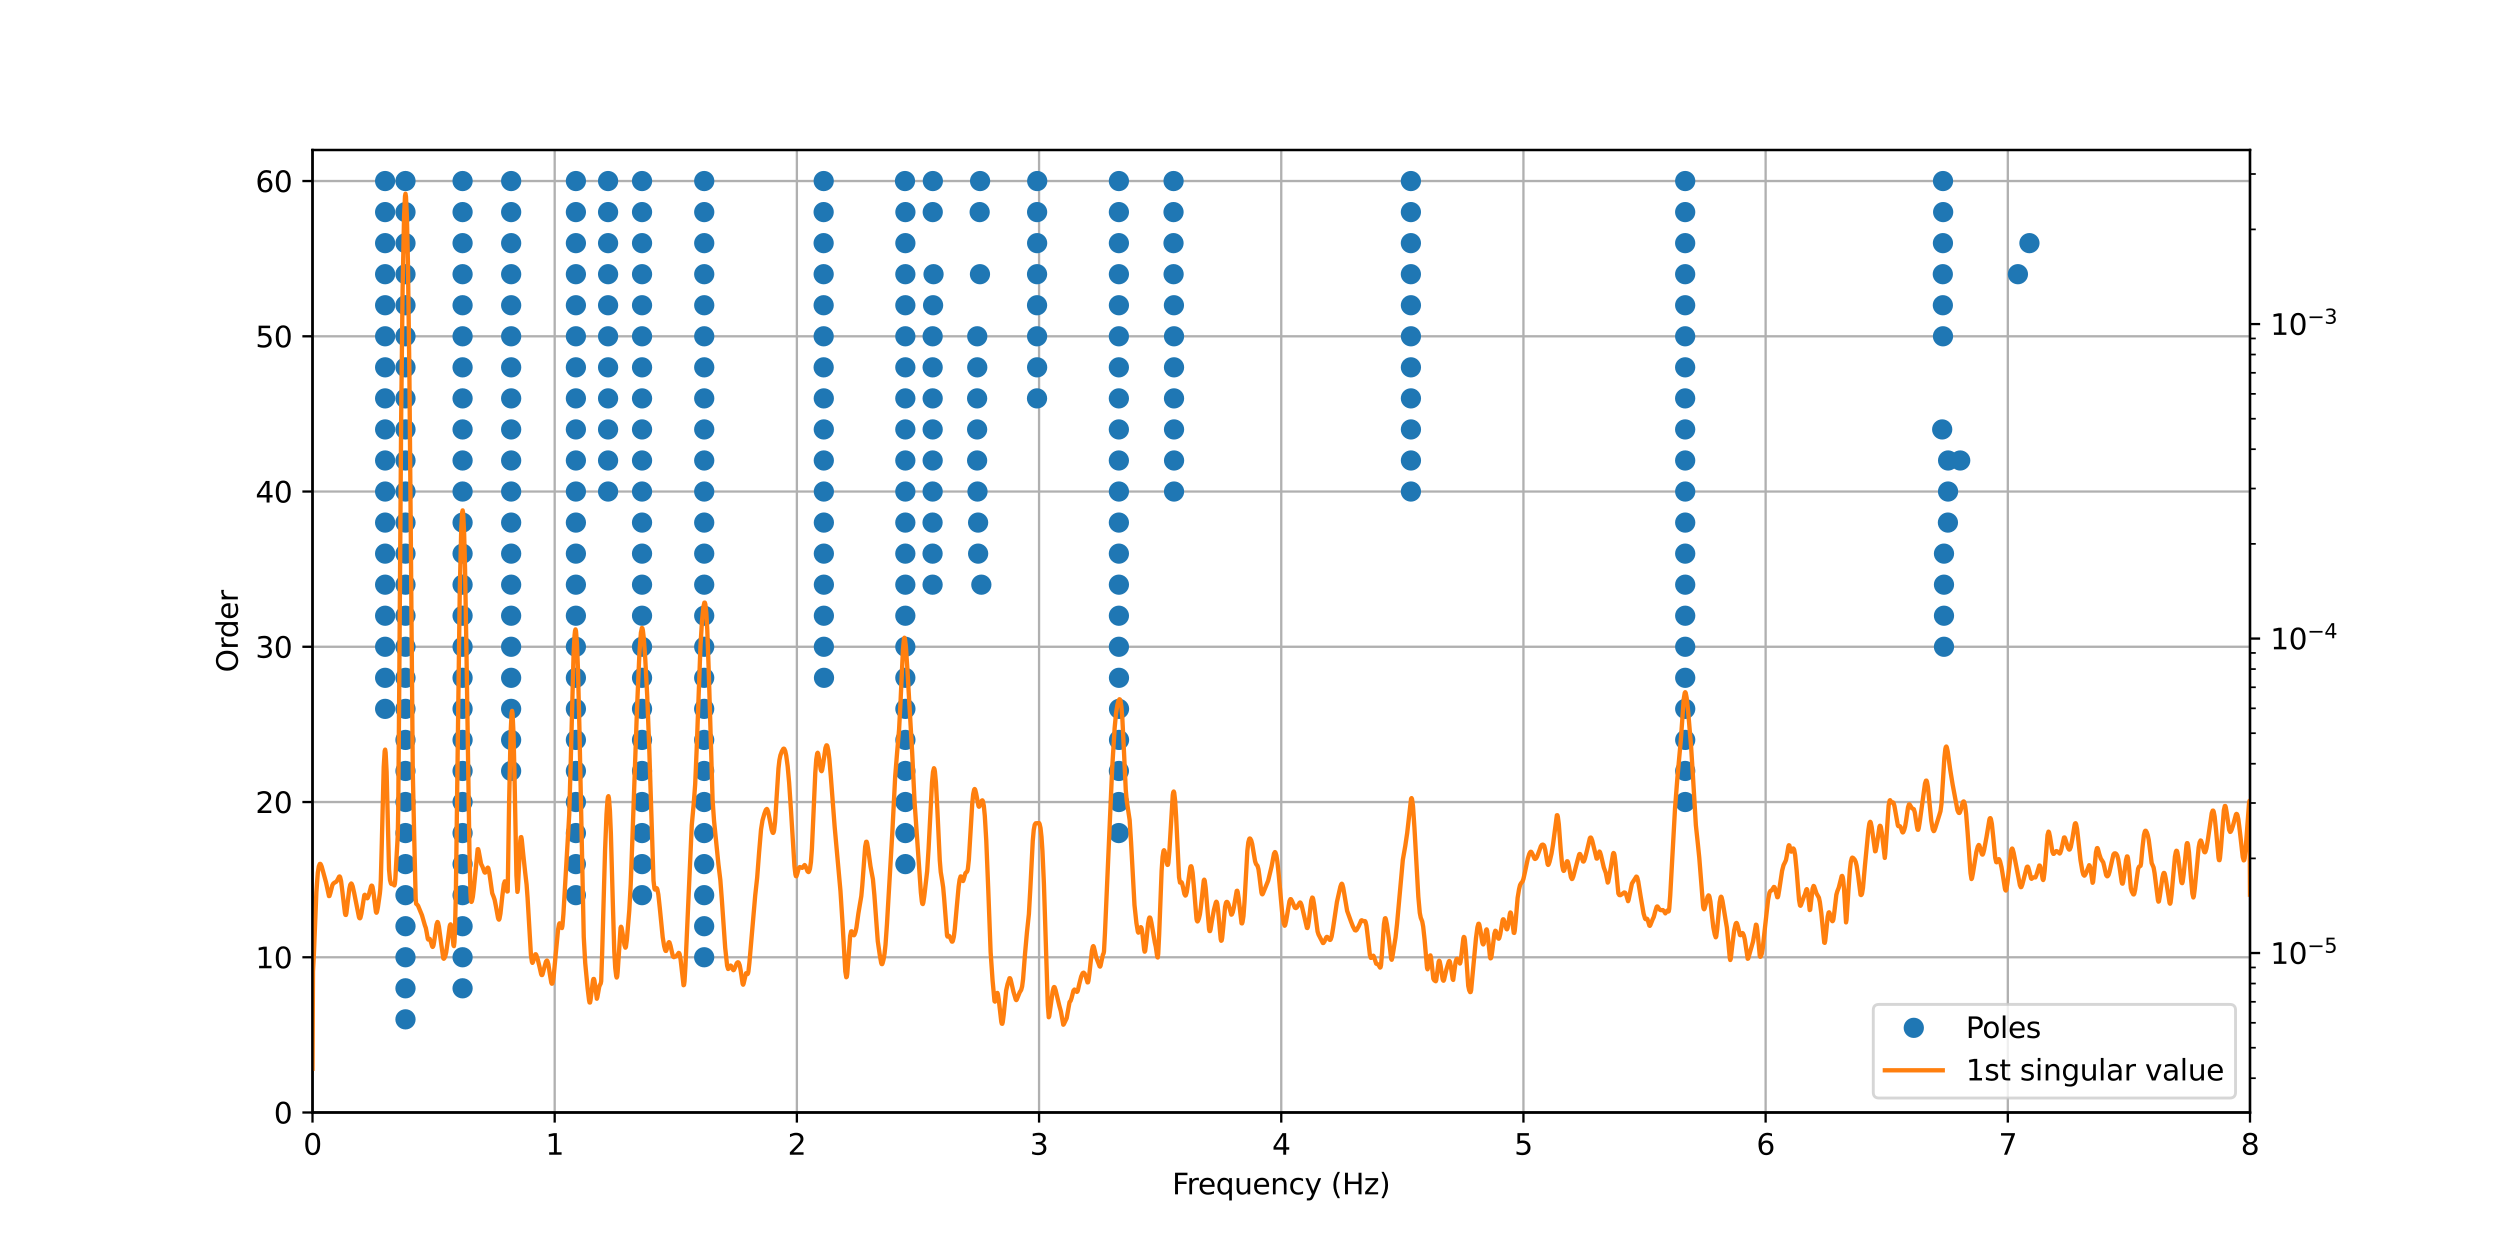 <?xml version="1.0" encoding="utf-8" standalone="no"?>
<!DOCTYPE svg PUBLIC "-//W3C//DTD SVG 1.1//EN"
  "http://www.w3.org/Graphics/SVG/1.1/DTD/svg11.dtd">
<svg xmlns:xlink="http://www.w3.org/1999/xlink" width="864pt" height="432pt" viewBox="0 0 864 432" xmlns="http://www.w3.org/2000/svg" version="1.1">
 <defs>
  <style type="text/css">*{stroke-linejoin: round; stroke-linecap: butt}</style>
 </defs>
 <g id="figure_1">
  <g id="patch_1">
   <path d="M 0 432 
L 864 432 
L 864 0 
L 0 0 
z
" style="fill: #ffffff"/>
  </g>
  <g id="axes_1">
   <g id="patch_2">
    <path d="M 108 384.48 
L 777.6 384.48 
L 777.6 51.84 
L 108 51.84 
z
" style="fill: #ffffff"/>
   </g>
   <g id="matplotlib.axis_1">
    <g id="xtick_1">
     <g id="line2d_1">
      <path d="M 108 384.48 
L 108 51.84 
" clip-path="url(#pb381a94974)" style="fill: none; stroke: #b0b0b0; stroke-width: 0.8; stroke-linecap: square"/>
     </g>
     <g id="line2d_2">
      <defs>
       <path id="m6445d376cb" d="M 0 0 
L 0 3.5 
" style="stroke: #000000; stroke-width: 0.8"/>
      </defs>
      <g>
       <use xlink:href="#m6445d376cb" x="108" y="384.48" style="stroke: #000000; stroke-width: 0.8"/>
      </g>
     </g>
     <g id="text_1">
      <!-- 0 -->
      <g transform="translate(104.819 399.078) scale(0.1 -0.1)">
       <defs>
        <path id="DejaVuSans-30" d="M 2034 4250 
Q 1547 4250 1301 3770 
Q 1056 3291 1056 2328 
Q 1056 1369 1301 889 
Q 1547 409 2034 409 
Q 2525 409 2770 889 
Q 3016 1369 3016 2328 
Q 3016 3291 2770 3770 
Q 2525 4250 2034 4250 
z
M 2034 4750 
Q 2819 4750 3233 4129 
Q 3647 3509 3647 2328 
Q 3647 1150 3233 529 
Q 2819 -91 2034 -91 
Q 1250 -91 836 529 
Q 422 1150 422 2328 
Q 422 3509 836 4129 
Q 1250 4750 2034 4750 
z
" transform="scale(0.016)"/>
       </defs>
       <use xlink:href="#DejaVuSans-30"/>
      </g>
     </g>
    </g>
    <g id="xtick_2">
     <g id="line2d_3">
      <path d="M 191.7 384.48 
L 191.7 51.84 
" clip-path="url(#pb381a94974)" style="fill: none; stroke: #b0b0b0; stroke-width: 0.8; stroke-linecap: square"/>
     </g>
     <g id="line2d_4">
      <g>
       <use xlink:href="#m6445d376cb" x="191.7" y="384.48" style="stroke: #000000; stroke-width: 0.8"/>
      </g>
     </g>
     <g id="text_2">
      <!-- 1 -->
      <g transform="translate(188.519 399.078) scale(0.1 -0.1)">
       <defs>
        <path id="DejaVuSans-31" d="M 794 531 
L 1825 531 
L 1825 4091 
L 703 3866 
L 703 4441 
L 1819 4666 
L 2450 4666 
L 2450 531 
L 3481 531 
L 3481 0 
L 794 0 
L 794 531 
z
" transform="scale(0.016)"/>
       </defs>
       <use xlink:href="#DejaVuSans-31"/>
      </g>
     </g>
    </g>
    <g id="xtick_3">
     <g id="line2d_5">
      <path d="M 275.4 384.48 
L 275.4 51.84 
" clip-path="url(#pb381a94974)" style="fill: none; stroke: #b0b0b0; stroke-width: 0.8; stroke-linecap: square"/>
     </g>
     <g id="line2d_6">
      <g>
       <use xlink:href="#m6445d376cb" x="275.4" y="384.48" style="stroke: #000000; stroke-width: 0.8"/>
      </g>
     </g>
     <g id="text_3">
      <!-- 2 -->
      <g transform="translate(272.219 399.078) scale(0.1 -0.1)">
       <defs>
        <path id="DejaVuSans-32" d="M 1228 531 
L 3431 531 
L 3431 0 
L 469 0 
L 469 531 
Q 828 903 1448 1529 
Q 2069 2156 2228 2338 
Q 2531 2678 2651 2914 
Q 2772 3150 2772 3378 
Q 2772 3750 2511 3984 
Q 2250 4219 1831 4219 
Q 1534 4219 1204 4116 
Q 875 4013 500 3803 
L 500 4441 
Q 881 4594 1212 4672 
Q 1544 4750 1819 4750 
Q 2544 4750 2975 4387 
Q 3406 4025 3406 3419 
Q 3406 3131 3298 2873 
Q 3191 2616 2906 2266 
Q 2828 2175 2409 1742 
Q 1991 1309 1228 531 
z
" transform="scale(0.016)"/>
       </defs>
       <use xlink:href="#DejaVuSans-32"/>
      </g>
     </g>
    </g>
    <g id="xtick_4">
     <g id="line2d_7">
      <path d="M 359.1 384.48 
L 359.1 51.84 
" clip-path="url(#pb381a94974)" style="fill: none; stroke: #b0b0b0; stroke-width: 0.8; stroke-linecap: square"/>
     </g>
     <g id="line2d_8">
      <g>
       <use xlink:href="#m6445d376cb" x="359.1" y="384.48" style="stroke: #000000; stroke-width: 0.8"/>
      </g>
     </g>
     <g id="text_4">
      <!-- 3 -->
      <g transform="translate(355.919 399.078) scale(0.1 -0.1)">
       <defs>
        <path id="DejaVuSans-33" d="M 2597 2516 
Q 3050 2419 3304 2112 
Q 3559 1806 3559 1356 
Q 3559 666 3084 287 
Q 2609 -91 1734 -91 
Q 1441 -91 1130 -33 
Q 819 25 488 141 
L 488 750 
Q 750 597 1062 519 
Q 1375 441 1716 441 
Q 2309 441 2620 675 
Q 2931 909 2931 1356 
Q 2931 1769 2642 2001 
Q 2353 2234 1838 2234 
L 1294 2234 
L 1294 2753 
L 1863 2753 
Q 2328 2753 2575 2939 
Q 2822 3125 2822 3475 
Q 2822 3834 2567 4026 
Q 2313 4219 1838 4219 
Q 1578 4219 1281 4162 
Q 984 4106 628 3988 
L 628 4550 
Q 988 4650 1302 4700 
Q 1616 4750 1894 4750 
Q 2613 4750 3031 4423 
Q 3450 4097 3450 3541 
Q 3450 3153 3228 2886 
Q 3006 2619 2597 2516 
z
" transform="scale(0.016)"/>
       </defs>
       <use xlink:href="#DejaVuSans-33"/>
      </g>
     </g>
    </g>
    <g id="xtick_5">
     <g id="line2d_9">
      <path d="M 442.8 384.48 
L 442.8 51.84 
" clip-path="url(#pb381a94974)" style="fill: none; stroke: #b0b0b0; stroke-width: 0.8; stroke-linecap: square"/>
     </g>
     <g id="line2d_10">
      <g>
       <use xlink:href="#m6445d376cb" x="442.8" y="384.48" style="stroke: #000000; stroke-width: 0.8"/>
      </g>
     </g>
     <g id="text_5">
      <!-- 4 -->
      <g transform="translate(439.619 399.078) scale(0.1 -0.1)">
       <defs>
        <path id="DejaVuSans-34" d="M 2419 4116 
L 825 1625 
L 2419 1625 
L 2419 4116 
z
M 2253 4666 
L 3047 4666 
L 3047 1625 
L 3713 1625 
L 3713 1100 
L 3047 1100 
L 3047 0 
L 2419 0 
L 2419 1100 
L 313 1100 
L 313 1709 
L 2253 4666 
z
" transform="scale(0.016)"/>
       </defs>
       <use xlink:href="#DejaVuSans-34"/>
      </g>
     </g>
    </g>
    <g id="xtick_6">
     <g id="line2d_11">
      <path d="M 526.5 384.48 
L 526.5 51.84 
" clip-path="url(#pb381a94974)" style="fill: none; stroke: #b0b0b0; stroke-width: 0.8; stroke-linecap: square"/>
     </g>
     <g id="line2d_12">
      <g>
       <use xlink:href="#m6445d376cb" x="526.5" y="384.48" style="stroke: #000000; stroke-width: 0.8"/>
      </g>
     </g>
     <g id="text_6">
      <!-- 5 -->
      <g transform="translate(523.319 399.078) scale(0.1 -0.1)">
       <defs>
        <path id="DejaVuSans-35" d="M 691 4666 
L 3169 4666 
L 3169 4134 
L 1269 4134 
L 1269 2991 
Q 1406 3038 1543 3061 
Q 1681 3084 1819 3084 
Q 2600 3084 3056 2656 
Q 3513 2228 3513 1497 
Q 3513 744 3044 326 
Q 2575 -91 1722 -91 
Q 1428 -91 1123 -41 
Q 819 9 494 109 
L 494 744 
Q 775 591 1075 516 
Q 1375 441 1709 441 
Q 2250 441 2565 725 
Q 2881 1009 2881 1497 
Q 2881 1984 2565 2268 
Q 2250 2553 1709 2553 
Q 1456 2553 1204 2497 
Q 953 2441 691 2322 
L 691 4666 
z
" transform="scale(0.016)"/>
       </defs>
       <use xlink:href="#DejaVuSans-35"/>
      </g>
     </g>
    </g>
    <g id="xtick_7">
     <g id="line2d_13">
      <path d="M 610.2 384.48 
L 610.2 51.84 
" clip-path="url(#pb381a94974)" style="fill: none; stroke: #b0b0b0; stroke-width: 0.8; stroke-linecap: square"/>
     </g>
     <g id="line2d_14">
      <g>
       <use xlink:href="#m6445d376cb" x="610.2" y="384.48" style="stroke: #000000; stroke-width: 0.8"/>
      </g>
     </g>
     <g id="text_7">
      <!-- 6 -->
      <g transform="translate(607.019 399.078) scale(0.1 -0.1)">
       <defs>
        <path id="DejaVuSans-36" d="M 2113 2584 
Q 1688 2584 1439 2293 
Q 1191 2003 1191 1497 
Q 1191 994 1439 701 
Q 1688 409 2113 409 
Q 2538 409 2786 701 
Q 3034 994 3034 1497 
Q 3034 2003 2786 2293 
Q 2538 2584 2113 2584 
z
M 3366 4563 
L 3366 3988 
Q 3128 4100 2886 4159 
Q 2644 4219 2406 4219 
Q 1781 4219 1451 3797 
Q 1122 3375 1075 2522 
Q 1259 2794 1537 2939 
Q 1816 3084 2150 3084 
Q 2853 3084 3261 2657 
Q 3669 2231 3669 1497 
Q 3669 778 3244 343 
Q 2819 -91 2113 -91 
Q 1303 -91 875 529 
Q 447 1150 447 2328 
Q 447 3434 972 4092 
Q 1497 4750 2381 4750 
Q 2619 4750 2861 4703 
Q 3103 4656 3366 4563 
z
" transform="scale(0.016)"/>
       </defs>
       <use xlink:href="#DejaVuSans-36"/>
      </g>
     </g>
    </g>
    <g id="xtick_8">
     <g id="line2d_15">
      <path d="M 693.9 384.48 
L 693.9 51.84 
" clip-path="url(#pb381a94974)" style="fill: none; stroke: #b0b0b0; stroke-width: 0.8; stroke-linecap: square"/>
     </g>
     <g id="line2d_16">
      <g>
       <use xlink:href="#m6445d376cb" x="693.9" y="384.48" style="stroke: #000000; stroke-width: 0.8"/>
      </g>
     </g>
     <g id="text_8">
      <!-- 7 -->
      <g transform="translate(690.719 399.078) scale(0.1 -0.1)">
       <defs>
        <path id="DejaVuSans-37" d="M 525 4666 
L 3525 4666 
L 3525 4397 
L 1831 0 
L 1172 0 
L 2766 4134 
L 525 4134 
L 525 4666 
z
" transform="scale(0.016)"/>
       </defs>
       <use xlink:href="#DejaVuSans-37"/>
      </g>
     </g>
    </g>
    <g id="xtick_9">
     <g id="line2d_17">
      <path d="M 777.6 384.48 
L 777.6 51.84 
" clip-path="url(#pb381a94974)" style="fill: none; stroke: #b0b0b0; stroke-width: 0.8; stroke-linecap: square"/>
     </g>
     <g id="line2d_18">
      <g>
       <use xlink:href="#m6445d376cb" x="777.6" y="384.48" style="stroke: #000000; stroke-width: 0.8"/>
      </g>
     </g>
     <g id="text_9">
      <!-- 8 -->
      <g transform="translate(774.419 399.078) scale(0.1 -0.1)">
       <defs>
        <path id="DejaVuSans-38" d="M 2034 2216 
Q 1584 2216 1326 1975 
Q 1069 1734 1069 1313 
Q 1069 891 1326 650 
Q 1584 409 2034 409 
Q 2484 409 2743 651 
Q 3003 894 3003 1313 
Q 3003 1734 2745 1975 
Q 2488 2216 2034 2216 
z
M 1403 2484 
Q 997 2584 770 2862 
Q 544 3141 544 3541 
Q 544 4100 942 4425 
Q 1341 4750 2034 4750 
Q 2731 4750 3128 4425 
Q 3525 4100 3525 3541 
Q 3525 3141 3298 2862 
Q 3072 2584 2669 2484 
Q 3125 2378 3379 2068 
Q 3634 1759 3634 1313 
Q 3634 634 3220 271 
Q 2806 -91 2034 -91 
Q 1263 -91 848 271 
Q 434 634 434 1313 
Q 434 1759 690 2068 
Q 947 2378 1403 2484 
z
M 1172 3481 
Q 1172 3119 1398 2916 
Q 1625 2713 2034 2713 
Q 2441 2713 2670 2916 
Q 2900 3119 2900 3481 
Q 2900 3844 2670 4047 
Q 2441 4250 2034 4250 
Q 1625 4250 1398 4047 
Q 1172 3844 1172 3481 
z
" transform="scale(0.016)"/>
       </defs>
       <use xlink:href="#DejaVuSans-38"/>
      </g>
     </g>
    </g>
    <g id="text_10">
     <!-- Frequency (Hz) -->
     <g transform="translate(405.095 412.757) scale(0.1 -0.1)">
      <defs>
       <path id="DejaVuSans-46" d="M 628 4666 
L 3309 4666 
L 3309 4134 
L 1259 4134 
L 1259 2759 
L 3109 2759 
L 3109 2228 
L 1259 2228 
L 1259 0 
L 628 0 
L 628 4666 
z
" transform="scale(0.016)"/>
       <path id="DejaVuSans-72" d="M 2631 2963 
Q 2534 3019 2420 3045 
Q 2306 3072 2169 3072 
Q 1681 3072 1420 2755 
Q 1159 2438 1159 1844 
L 1159 0 
L 581 0 
L 581 3500 
L 1159 3500 
L 1159 2956 
Q 1341 3275 1631 3429 
Q 1922 3584 2338 3584 
Q 2397 3584 2469 3576 
Q 2541 3569 2628 3553 
L 2631 2963 
z
" transform="scale(0.016)"/>
       <path id="DejaVuSans-65" d="M 3597 1894 
L 3597 1613 
L 953 1613 
Q 991 1019 1311 708 
Q 1631 397 2203 397 
Q 2534 397 2845 478 
Q 3156 559 3463 722 
L 3463 178 
Q 3153 47 2828 -22 
Q 2503 -91 2169 -91 
Q 1331 -91 842 396 
Q 353 884 353 1716 
Q 353 2575 817 3079 
Q 1281 3584 2069 3584 
Q 2775 3584 3186 3129 
Q 3597 2675 3597 1894 
z
M 3022 2063 
Q 3016 2534 2758 2815 
Q 2500 3097 2075 3097 
Q 1594 3097 1305 2825 
Q 1016 2553 972 2059 
L 3022 2063 
z
" transform="scale(0.016)"/>
       <path id="DejaVuSans-71" d="M 947 1747 
Q 947 1113 1208 752 
Q 1469 391 1925 391 
Q 2381 391 2643 752 
Q 2906 1113 2906 1747 
Q 2906 2381 2643 2742 
Q 2381 3103 1925 3103 
Q 1469 3103 1208 2742 
Q 947 2381 947 1747 
z
M 2906 525 
Q 2725 213 2448 61 
Q 2172 -91 1784 -91 
Q 1150 -91 751 415 
Q 353 922 353 1747 
Q 353 2572 751 3078 
Q 1150 3584 1784 3584 
Q 2172 3584 2448 3432 
Q 2725 3281 2906 2969 
L 2906 3500 
L 3481 3500 
L 3481 -1331 
L 2906 -1331 
L 2906 525 
z
" transform="scale(0.016)"/>
       <path id="DejaVuSans-75" d="M 544 1381 
L 544 3500 
L 1119 3500 
L 1119 1403 
Q 1119 906 1312 657 
Q 1506 409 1894 409 
Q 2359 409 2629 706 
Q 2900 1003 2900 1516 
L 2900 3500 
L 3475 3500 
L 3475 0 
L 2900 0 
L 2900 538 
Q 2691 219 2414 64 
Q 2138 -91 1772 -91 
Q 1169 -91 856 284 
Q 544 659 544 1381 
z
M 1991 3584 
L 1991 3584 
z
" transform="scale(0.016)"/>
       <path id="DejaVuSans-6e" d="M 3513 2113 
L 3513 0 
L 2938 0 
L 2938 2094 
Q 2938 2591 2744 2837 
Q 2550 3084 2163 3084 
Q 1697 3084 1428 2787 
Q 1159 2491 1159 1978 
L 1159 0 
L 581 0 
L 581 3500 
L 1159 3500 
L 1159 2956 
Q 1366 3272 1645 3428 
Q 1925 3584 2291 3584 
Q 2894 3584 3203 3211 
Q 3513 2838 3513 2113 
z
" transform="scale(0.016)"/>
       <path id="DejaVuSans-63" d="M 3122 3366 
L 3122 2828 
Q 2878 2963 2633 3030 
Q 2388 3097 2138 3097 
Q 1578 3097 1268 2742 
Q 959 2388 959 1747 
Q 959 1106 1268 751 
Q 1578 397 2138 397 
Q 2388 397 2633 464 
Q 2878 531 3122 666 
L 3122 134 
Q 2881 22 2623 -34 
Q 2366 -91 2075 -91 
Q 1284 -91 818 406 
Q 353 903 353 1747 
Q 353 2603 823 3093 
Q 1294 3584 2113 3584 
Q 2378 3584 2631 3529 
Q 2884 3475 3122 3366 
z
" transform="scale(0.016)"/>
       <path id="DejaVuSans-79" d="M 2059 -325 
Q 1816 -950 1584 -1140 
Q 1353 -1331 966 -1331 
L 506 -1331 
L 506 -850 
L 844 -850 
Q 1081 -850 1212 -737 
Q 1344 -625 1503 -206 
L 1606 56 
L 191 3500 
L 800 3500 
L 1894 763 
L 2988 3500 
L 3597 3500 
L 2059 -325 
z
" transform="scale(0.016)"/>
       <path id="DejaVuSans-20" transform="scale(0.016)"/>
       <path id="DejaVuSans-28" d="M 1984 4856 
Q 1566 4138 1362 3434 
Q 1159 2731 1159 2009 
Q 1159 1288 1364 580 
Q 1569 -128 1984 -844 
L 1484 -844 
Q 1016 -109 783 600 
Q 550 1309 550 2009 
Q 550 2706 781 3412 
Q 1013 4119 1484 4856 
L 1984 4856 
z
" transform="scale(0.016)"/>
       <path id="DejaVuSans-48" d="M 628 4666 
L 1259 4666 
L 1259 2753 
L 3553 2753 
L 3553 4666 
L 4184 4666 
L 4184 0 
L 3553 0 
L 3553 2222 
L 1259 2222 
L 1259 0 
L 628 0 
L 628 4666 
z
" transform="scale(0.016)"/>
       <path id="DejaVuSans-7a" d="M 353 3500 
L 3084 3500 
L 3084 2975 
L 922 459 
L 3084 459 
L 3084 0 
L 275 0 
L 275 525 
L 2438 3041 
L 353 3041 
L 353 3500 
z
" transform="scale(0.016)"/>
       <path id="DejaVuSans-29" d="M 513 4856 
L 1013 4856 
Q 1481 4119 1714 3412 
Q 1947 2706 1947 2009 
Q 1947 1309 1714 600 
Q 1481 -109 1013 -844 
L 513 -844 
Q 928 -128 1133 580 
Q 1338 1288 1338 2009 
Q 1338 2731 1133 3434 
Q 928 4138 513 4856 
z
" transform="scale(0.016)"/>
      </defs>
      <use xlink:href="#DejaVuSans-46"/>
      <use xlink:href="#DejaVuSans-72" x="50.27"/>
      <use xlink:href="#DejaVuSans-65" x="89.133"/>
      <use xlink:href="#DejaVuSans-71" x="150.656"/>
      <use xlink:href="#DejaVuSans-75" x="214.133"/>
      <use xlink:href="#DejaVuSans-65" x="277.512"/>
      <use xlink:href="#DejaVuSans-6e" x="339.035"/>
      <use xlink:href="#DejaVuSans-63" x="402.414"/>
      <use xlink:href="#DejaVuSans-79" x="457.395"/>
      <use xlink:href="#DejaVuSans-20" x="516.574"/>
      <use xlink:href="#DejaVuSans-28" x="548.361"/>
      <use xlink:href="#DejaVuSans-48" x="587.375"/>
      <use xlink:href="#DejaVuSans-7a" x="662.57"/>
      <use xlink:href="#DejaVuSans-29" x="715.061"/>
     </g>
    </g>
   </g>
   <g id="matplotlib.axis_2">
    <g id="ytick_1">
     <g id="line2d_19">
      <path d="M 108 384.48 
L 777.6 384.48 
" clip-path="url(#pb381a94974)" style="fill: none; stroke: #b0b0b0; stroke-width: 0.8; stroke-linecap: square"/>
     </g>
     <g id="line2d_20">
      <defs>
       <path id="mbb3b92dceb" d="M 0 0 
L -3.5 0 
" style="stroke: #000000; stroke-width: 0.8"/>
      </defs>
      <g>
       <use xlink:href="#mbb3b92dceb" x="108" y="384.48" style="stroke: #000000; stroke-width: 0.8"/>
      </g>
     </g>
     <g id="text_11">
      <!-- 0 -->
      <g transform="translate(94.638 388.279) scale(0.1 -0.1)">
       <use xlink:href="#DejaVuSans-30"/>
      </g>
     </g>
    </g>
    <g id="ytick_2">
     <g id="line2d_21">
      <path d="M 108 330.828 
L 777.6 330.828 
" clip-path="url(#pb381a94974)" style="fill: none; stroke: #b0b0b0; stroke-width: 0.8; stroke-linecap: square"/>
     </g>
     <g id="line2d_22">
      <g>
       <use xlink:href="#mbb3b92dceb" x="108" y="330.828" style="stroke: #000000; stroke-width: 0.8"/>
      </g>
     </g>
     <g id="text_12">
      <!-- 10 -->
      <g transform="translate(88.275 334.628) scale(0.1 -0.1)">
       <use xlink:href="#DejaVuSans-31"/>
       <use xlink:href="#DejaVuSans-30" x="63.623"/>
      </g>
     </g>
    </g>
    <g id="ytick_3">
     <g id="line2d_23">
      <path d="M 108 277.177 
L 777.6 277.177 
" clip-path="url(#pb381a94974)" style="fill: none; stroke: #b0b0b0; stroke-width: 0.8; stroke-linecap: square"/>
     </g>
     <g id="line2d_24">
      <g>
       <use xlink:href="#mbb3b92dceb" x="108" y="277.177" style="stroke: #000000; stroke-width: 0.8"/>
      </g>
     </g>
     <g id="text_13">
      <!-- 20 -->
      <g transform="translate(88.275 280.976) scale(0.1 -0.1)">
       <use xlink:href="#DejaVuSans-32"/>
       <use xlink:href="#DejaVuSans-30" x="63.623"/>
      </g>
     </g>
    </g>
    <g id="ytick_4">
     <g id="line2d_25">
      <path d="M 108 223.525 
L 777.6 223.525 
" clip-path="url(#pb381a94974)" style="fill: none; stroke: #b0b0b0; stroke-width: 0.8; stroke-linecap: square"/>
     </g>
     <g id="line2d_26">
      <g>
       <use xlink:href="#mbb3b92dceb" x="108" y="223.525" style="stroke: #000000; stroke-width: 0.8"/>
      </g>
     </g>
     <g id="text_14">
      <!-- 30 -->
      <g transform="translate(88.275 227.324) scale(0.1 -0.1)">
       <use xlink:href="#DejaVuSans-33"/>
       <use xlink:href="#DejaVuSans-30" x="63.623"/>
      </g>
     </g>
    </g>
    <g id="ytick_5">
     <g id="line2d_27">
      <path d="M 108 169.874 
L 777.6 169.874 
" clip-path="url(#pb381a94974)" style="fill: none; stroke: #b0b0b0; stroke-width: 0.8; stroke-linecap: square"/>
     </g>
     <g id="line2d_28">
      <g>
       <use xlink:href="#mbb3b92dceb" x="108" y="169.874" style="stroke: #000000; stroke-width: 0.8"/>
      </g>
     </g>
     <g id="text_15">
      <!-- 40 -->
      <g transform="translate(88.275 173.673) scale(0.1 -0.1)">
       <use xlink:href="#DejaVuSans-34"/>
       <use xlink:href="#DejaVuSans-30" x="63.623"/>
      </g>
     </g>
    </g>
    <g id="ytick_6">
     <g id="line2d_29">
      <path d="M 108 116.222 
L 777.6 116.222 
" clip-path="url(#pb381a94974)" style="fill: none; stroke: #b0b0b0; stroke-width: 0.8; stroke-linecap: square"/>
     </g>
     <g id="line2d_30">
      <g>
       <use xlink:href="#mbb3b92dceb" x="108" y="116.222" style="stroke: #000000; stroke-width: 0.8"/>
      </g>
     </g>
     <g id="text_16">
      <!-- 50 -->
      <g transform="translate(88.275 120.021) scale(0.1 -0.1)">
       <use xlink:href="#DejaVuSans-35"/>
       <use xlink:href="#DejaVuSans-30" x="63.623"/>
      </g>
     </g>
    </g>
    <g id="ytick_7">
     <g id="line2d_31">
      <path d="M 108 62.57 
L 777.6 62.57 
" clip-path="url(#pb381a94974)" style="fill: none; stroke: #b0b0b0; stroke-width: 0.8; stroke-linecap: square"/>
     </g>
     <g id="line2d_32">
      <g>
       <use xlink:href="#mbb3b92dceb" x="108" y="62.57" style="stroke: #000000; stroke-width: 0.8"/>
      </g>
     </g>
     <g id="text_17">
      <!-- 60 -->
      <g transform="translate(88.275 66.37) scale(0.1 -0.1)">
       <use xlink:href="#DejaVuSans-36"/>
       <use xlink:href="#DejaVuSans-30" x="63.623"/>
      </g>
     </g>
    </g>
    <g id="text_18">
     <!-- Order -->
     <g transform="translate(82.195 232.37) rotate(-90) scale(0.1 -0.1)">
      <defs>
       <path id="DejaVuSans-4f" d="M 2522 4238 
Q 1834 4238 1429 3725 
Q 1025 3213 1025 2328 
Q 1025 1447 1429 934 
Q 1834 422 2522 422 
Q 3209 422 3611 934 
Q 4013 1447 4013 2328 
Q 4013 3213 3611 3725 
Q 3209 4238 2522 4238 
z
M 2522 4750 
Q 3503 4750 4090 4092 
Q 4678 3434 4678 2328 
Q 4678 1225 4090 567 
Q 3503 -91 2522 -91 
Q 1538 -91 948 565 
Q 359 1222 359 2328 
Q 359 3434 948 4092 
Q 1538 4750 2522 4750 
z
" transform="scale(0.016)"/>
       <path id="DejaVuSans-64" d="M 2906 2969 
L 2906 4863 
L 3481 4863 
L 3481 0 
L 2906 0 
L 2906 525 
Q 2725 213 2448 61 
Q 2172 -91 1784 -91 
Q 1150 -91 751 415 
Q 353 922 353 1747 
Q 353 2572 751 3078 
Q 1150 3584 1784 3584 
Q 2172 3584 2448 3432 
Q 2725 3281 2906 2969 
z
M 947 1747 
Q 947 1113 1208 752 
Q 1469 391 1925 391 
Q 2381 391 2643 752 
Q 2906 1113 2906 1747 
Q 2906 2381 2643 2742 
Q 2381 3103 1925 3103 
Q 1469 3103 1208 2742 
Q 947 2381 947 1747 
z
" transform="scale(0.016)"/>
      </defs>
      <use xlink:href="#DejaVuSans-4f"/>
      <use xlink:href="#DejaVuSans-72" x="78.711"/>
      <use xlink:href="#DejaVuSans-64" x="118.074"/>
      <use xlink:href="#DejaVuSans-65" x="181.551"/>
      <use xlink:href="#DejaVuSans-72" x="243.074"/>
     </g>
    </g>
   </g>
   <g id="line2d_33">
    <defs>
     <path id="m59286f4d0c" d="M 0 3 
C 0.796 3 1.559 2.684 2.121 2.121 
C 2.684 1.559 3 0.796 3 0 
C 3 -0.796 2.684 -1.559 2.121 -2.121 
C 1.559 -2.684 0.796 -3 0 -3 
C -0.796 -3 -1.559 -2.684 -2.121 -2.121 
C -2.684 -1.559 -3 -0.796 -3 0 
C -3 0.796 -2.684 1.559 -2.121 2.121 
C -1.559 2.684 -0.796 3 0 3 
z
" style="stroke: #1f77b4"/>
    </defs>
    <g clip-path="url(#pb381a94974)">
     <use xlink:href="#m59286f4d0c" x="140.135" y="352.289" style="fill: #1f77b4; stroke: #1f77b4"/>
     <use xlink:href="#m59286f4d0c" x="140.135" y="341.559" style="fill: #1f77b4; stroke: #1f77b4"/>
     <use xlink:href="#m59286f4d0c" x="159.867" y="341.559" style="fill: #1f77b4; stroke: #1f77b4"/>
     <use xlink:href="#m59286f4d0c" x="140.135" y="330.828" style="fill: #1f77b4; stroke: #1f77b4"/>
     <use xlink:href="#m59286f4d0c" x="159.867" y="330.828" style="fill: #1f77b4; stroke: #1f77b4"/>
     <use xlink:href="#m59286f4d0c" x="243.36" y="330.828" style="fill: #1f77b4; stroke: #1f77b4"/>
     <use xlink:href="#m59286f4d0c" x="140.135" y="320.098" style="fill: #1f77b4; stroke: #1f77b4"/>
     <use xlink:href="#m59286f4d0c" x="159.867" y="320.098" style="fill: #1f77b4; stroke: #1f77b4"/>
     <use xlink:href="#m59286f4d0c" x="243.358" y="320.098" style="fill: #1f77b4; stroke: #1f77b4"/>
     <use xlink:href="#m59286f4d0c" x="140.135" y="309.368" style="fill: #1f77b4; stroke: #1f77b4"/>
     <use xlink:href="#m59286f4d0c" x="159.867" y="309.368" style="fill: #1f77b4; stroke: #1f77b4"/>
     <use xlink:href="#m59286f4d0c" x="199.022" y="309.368" style="fill: #1f77b4; stroke: #1f77b4"/>
     <use xlink:href="#m59286f4d0c" x="221.889" y="309.368" style="fill: #1f77b4; stroke: #1f77b4"/>
     <use xlink:href="#m59286f4d0c" x="243.359" y="309.368" style="fill: #1f77b4; stroke: #1f77b4"/>
     <use xlink:href="#m59286f4d0c" x="140.135" y="298.637" style="fill: #1f77b4; stroke: #1f77b4"/>
     <use xlink:href="#m59286f4d0c" x="159.867" y="298.637" style="fill: #1f77b4; stroke: #1f77b4"/>
     <use xlink:href="#m59286f4d0c" x="199.021" y="298.637" style="fill: #1f77b4; stroke: #1f77b4"/>
     <use xlink:href="#m59286f4d0c" x="221.889" y="298.637" style="fill: #1f77b4; stroke: #1f77b4"/>
     <use xlink:href="#m59286f4d0c" x="243.36" y="298.637" style="fill: #1f77b4; stroke: #1f77b4"/>
     <use xlink:href="#m59286f4d0c" x="312.9" y="298.637" style="fill: #1f77b4; stroke: #1f77b4"/>
     <use xlink:href="#m59286f4d0c" x="140.135" y="287.907" style="fill: #1f77b4; stroke: #1f77b4"/>
     <use xlink:href="#m59286f4d0c" x="159.867" y="287.907" style="fill: #1f77b4; stroke: #1f77b4"/>
     <use xlink:href="#m59286f4d0c" x="199.028" y="287.907" style="fill: #1f77b4; stroke: #1f77b4"/>
     <use xlink:href="#m59286f4d0c" x="221.89" y="287.907" style="fill: #1f77b4; stroke: #1f77b4"/>
     <use xlink:href="#m59286f4d0c" x="243.36" y="287.907" style="fill: #1f77b4; stroke: #1f77b4"/>
     <use xlink:href="#m59286f4d0c" x="312.901" y="287.907" style="fill: #1f77b4; stroke: #1f77b4"/>
     <use xlink:href="#m59286f4d0c" x="386.663" y="287.907" style="fill: #1f77b4; stroke: #1f77b4"/>
     <use xlink:href="#m59286f4d0c" x="140.135" y="277.177" style="fill: #1f77b4; stroke: #1f77b4"/>
     <use xlink:href="#m59286f4d0c" x="159.867" y="277.177" style="fill: #1f77b4; stroke: #1f77b4"/>
     <use xlink:href="#m59286f4d0c" x="199.027" y="277.177" style="fill: #1f77b4; stroke: #1f77b4"/>
     <use xlink:href="#m59286f4d0c" x="221.889" y="277.177" style="fill: #1f77b4; stroke: #1f77b4"/>
     <use xlink:href="#m59286f4d0c" x="243.36" y="277.177" style="fill: #1f77b4; stroke: #1f77b4"/>
     <use xlink:href="#m59286f4d0c" x="312.902" y="277.177" style="fill: #1f77b4; stroke: #1f77b4"/>
     <use xlink:href="#m59286f4d0c" x="386.686" y="277.177" style="fill: #1f77b4; stroke: #1f77b4"/>
     <use xlink:href="#m59286f4d0c" x="582.406" y="277.177" style="fill: #1f77b4; stroke: #1f77b4"/>
     <use xlink:href="#m59286f4d0c" x="140.135" y="266.446" style="fill: #1f77b4; stroke: #1f77b4"/>
     <use xlink:href="#m59286f4d0c" x="159.867" y="266.446" style="fill: #1f77b4; stroke: #1f77b4"/>
     <use xlink:href="#m59286f4d0c" x="176.645" y="266.446" style="fill: #1f77b4; stroke: #1f77b4"/>
     <use xlink:href="#m59286f4d0c" x="199.027" y="266.446" style="fill: #1f77b4; stroke: #1f77b4"/>
     <use xlink:href="#m59286f4d0c" x="221.889" y="266.446" style="fill: #1f77b4; stroke: #1f77b4"/>
     <use xlink:href="#m59286f4d0c" x="243.36" y="266.446" style="fill: #1f77b4; stroke: #1f77b4"/>
     <use xlink:href="#m59286f4d0c" x="312.902" y="266.446" style="fill: #1f77b4; stroke: #1f77b4"/>
     <use xlink:href="#m59286f4d0c" x="386.686" y="266.446" style="fill: #1f77b4; stroke: #1f77b4"/>
     <use xlink:href="#m59286f4d0c" x="582.406" y="266.446" style="fill: #1f77b4; stroke: #1f77b4"/>
     <use xlink:href="#m59286f4d0c" x="140.135" y="255.716" style="fill: #1f77b4; stroke: #1f77b4"/>
     <use xlink:href="#m59286f4d0c" x="159.867" y="255.716" style="fill: #1f77b4; stroke: #1f77b4"/>
     <use xlink:href="#m59286f4d0c" x="176.646" y="255.716" style="fill: #1f77b4; stroke: #1f77b4"/>
     <use xlink:href="#m59286f4d0c" x="199.028" y="255.716" style="fill: #1f77b4; stroke: #1f77b4"/>
     <use xlink:href="#m59286f4d0c" x="221.886" y="255.716" style="fill: #1f77b4; stroke: #1f77b4"/>
     <use xlink:href="#m59286f4d0c" x="243.365" y="255.716" style="fill: #1f77b4; stroke: #1f77b4"/>
     <use xlink:href="#m59286f4d0c" x="312.905" y="255.716" style="fill: #1f77b4; stroke: #1f77b4"/>
     <use xlink:href="#m59286f4d0c" x="386.737" y="255.716" style="fill: #1f77b4; stroke: #1f77b4"/>
     <use xlink:href="#m59286f4d0c" x="582.41" y="255.716" style="fill: #1f77b4; stroke: #1f77b4"/>
     <use xlink:href="#m59286f4d0c" x="133.1" y="244.986" style="fill: #1f77b4; stroke: #1f77b4"/>
     <use xlink:href="#m59286f4d0c" x="140.135" y="244.986" style="fill: #1f77b4; stroke: #1f77b4"/>
     <use xlink:href="#m59286f4d0c" x="159.867" y="244.986" style="fill: #1f77b4; stroke: #1f77b4"/>
     <use xlink:href="#m59286f4d0c" x="176.646" y="244.986" style="fill: #1f77b4; stroke: #1f77b4"/>
     <use xlink:href="#m59286f4d0c" x="199.027" y="244.986" style="fill: #1f77b4; stroke: #1f77b4"/>
     <use xlink:href="#m59286f4d0c" x="221.887" y="244.986" style="fill: #1f77b4; stroke: #1f77b4"/>
     <use xlink:href="#m59286f4d0c" x="243.365" y="244.986" style="fill: #1f77b4; stroke: #1f77b4"/>
     <use xlink:href="#m59286f4d0c" x="312.905" y="244.986" style="fill: #1f77b4; stroke: #1f77b4"/>
     <use xlink:href="#m59286f4d0c" x="386.737" y="244.986" style="fill: #1f77b4; stroke: #1f77b4"/>
     <use xlink:href="#m59286f4d0c" x="582.408" y="244.986" style="fill: #1f77b4; stroke: #1f77b4"/>
     <use xlink:href="#m59286f4d0c" x="133.099" y="234.255" style="fill: #1f77b4; stroke: #1f77b4"/>
     <use xlink:href="#m59286f4d0c" x="140.135" y="234.255" style="fill: #1f77b4; stroke: #1f77b4"/>
     <use xlink:href="#m59286f4d0c" x="159.867" y="234.255" style="fill: #1f77b4; stroke: #1f77b4"/>
     <use xlink:href="#m59286f4d0c" x="176.646" y="234.255" style="fill: #1f77b4; stroke: #1f77b4"/>
     <use xlink:href="#m59286f4d0c" x="199.028" y="234.255" style="fill: #1f77b4; stroke: #1f77b4"/>
     <use xlink:href="#m59286f4d0c" x="221.887" y="234.255" style="fill: #1f77b4; stroke: #1f77b4"/>
     <use xlink:href="#m59286f4d0c" x="243.37" y="234.255" style="fill: #1f77b4; stroke: #1f77b4"/>
     <use xlink:href="#m59286f4d0c" x="284.776" y="234.255" style="fill: #1f77b4; stroke: #1f77b4"/>
     <use xlink:href="#m59286f4d0c" x="312.884" y="234.255" style="fill: #1f77b4; stroke: #1f77b4"/>
     <use xlink:href="#m59286f4d0c" x="386.72" y="234.255" style="fill: #1f77b4; stroke: #1f77b4"/>
     <use xlink:href="#m59286f4d0c" x="582.408" y="234.255" style="fill: #1f77b4; stroke: #1f77b4"/>
     <use xlink:href="#m59286f4d0c" x="133.099" y="223.525" style="fill: #1f77b4; stroke: #1f77b4"/>
     <use xlink:href="#m59286f4d0c" x="140.135" y="223.525" style="fill: #1f77b4; stroke: #1f77b4"/>
     <use xlink:href="#m59286f4d0c" x="159.867" y="223.525" style="fill: #1f77b4; stroke: #1f77b4"/>
     <use xlink:href="#m59286f4d0c" x="176.645" y="223.525" style="fill: #1f77b4; stroke: #1f77b4"/>
     <use xlink:href="#m59286f4d0c" x="199.028" y="223.525" style="fill: #1f77b4; stroke: #1f77b4"/>
     <use xlink:href="#m59286f4d0c" x="221.887" y="223.525" style="fill: #1f77b4; stroke: #1f77b4"/>
     <use xlink:href="#m59286f4d0c" x="243.374" y="223.525" style="fill: #1f77b4; stroke: #1f77b4"/>
     <use xlink:href="#m59286f4d0c" x="284.728" y="223.525" style="fill: #1f77b4; stroke: #1f77b4"/>
     <use xlink:href="#m59286f4d0c" x="312.883" y="223.525" style="fill: #1f77b4; stroke: #1f77b4"/>
     <use xlink:href="#m59286f4d0c" x="386.692" y="223.525" style="fill: #1f77b4; stroke: #1f77b4"/>
     <use xlink:href="#m59286f4d0c" x="582.408" y="223.525" style="fill: #1f77b4; stroke: #1f77b4"/>
     <use xlink:href="#m59286f4d0c" x="671.841" y="223.525" style="fill: #1f77b4; stroke: #1f77b4"/>
     <use xlink:href="#m59286f4d0c" x="133.1" y="212.795" style="fill: #1f77b4; stroke: #1f77b4"/>
     <use xlink:href="#m59286f4d0c" x="140.135" y="212.795" style="fill: #1f77b4; stroke: #1f77b4"/>
     <use xlink:href="#m59286f4d0c" x="159.867" y="212.795" style="fill: #1f77b4; stroke: #1f77b4"/>
     <use xlink:href="#m59286f4d0c" x="176.645" y="212.795" style="fill: #1f77b4; stroke: #1f77b4"/>
     <use xlink:href="#m59286f4d0c" x="199.028" y="212.795" style="fill: #1f77b4; stroke: #1f77b4"/>
     <use xlink:href="#m59286f4d0c" x="221.888" y="212.795" style="fill: #1f77b4; stroke: #1f77b4"/>
     <use xlink:href="#m59286f4d0c" x="243.374" y="212.795" style="fill: #1f77b4; stroke: #1f77b4"/>
     <use xlink:href="#m59286f4d0c" x="284.733" y="212.795" style="fill: #1f77b4; stroke: #1f77b4"/>
     <use xlink:href="#m59286f4d0c" x="312.883" y="212.795" style="fill: #1f77b4; stroke: #1f77b4"/>
     <use xlink:href="#m59286f4d0c" x="386.693" y="212.795" style="fill: #1f77b4; stroke: #1f77b4"/>
     <use xlink:href="#m59286f4d0c" x="582.408" y="212.795" style="fill: #1f77b4; stroke: #1f77b4"/>
     <use xlink:href="#m59286f4d0c" x="671.842" y="212.795" style="fill: #1f77b4; stroke: #1f77b4"/>
     <use xlink:href="#m59286f4d0c" x="133.1" y="202.065" style="fill: #1f77b4; stroke: #1f77b4"/>
     <use xlink:href="#m59286f4d0c" x="140.135" y="202.065" style="fill: #1f77b4; stroke: #1f77b4"/>
     <use xlink:href="#m59286f4d0c" x="159.867" y="202.065" style="fill: #1f77b4; stroke: #1f77b4"/>
     <use xlink:href="#m59286f4d0c" x="176.653" y="202.065" style="fill: #1f77b4; stroke: #1f77b4"/>
     <use xlink:href="#m59286f4d0c" x="199.028" y="202.065" style="fill: #1f77b4; stroke: #1f77b4"/>
     <use xlink:href="#m59286f4d0c" x="221.888" y="202.065" style="fill: #1f77b4; stroke: #1f77b4"/>
     <use xlink:href="#m59286f4d0c" x="243.374" y="202.065" style="fill: #1f77b4; stroke: #1f77b4"/>
     <use xlink:href="#m59286f4d0c" x="284.734" y="202.065" style="fill: #1f77b4; stroke: #1f77b4"/>
     <use xlink:href="#m59286f4d0c" x="312.883" y="202.065" style="fill: #1f77b4; stroke: #1f77b4"/>
     <use xlink:href="#m59286f4d0c" x="322.304" y="202.065" style="fill: #1f77b4; stroke: #1f77b4"/>
     <use xlink:href="#m59286f4d0c" x="339.149" y="202.065" style="fill: #1f77b4; stroke: #1f77b4"/>
     <use xlink:href="#m59286f4d0c" x="386.692" y="202.065" style="fill: #1f77b4; stroke: #1f77b4"/>
     <use xlink:href="#m59286f4d0c" x="582.41" y="202.065" style="fill: #1f77b4; stroke: #1f77b4"/>
     <use xlink:href="#m59286f4d0c" x="671.841" y="202.065" style="fill: #1f77b4; stroke: #1f77b4"/>
     <use xlink:href="#m59286f4d0c" x="133.1" y="191.334" style="fill: #1f77b4; stroke: #1f77b4"/>
     <use xlink:href="#m59286f4d0c" x="140.135" y="191.334" style="fill: #1f77b4; stroke: #1f77b4"/>
     <use xlink:href="#m59286f4d0c" x="159.867" y="191.334" style="fill: #1f77b4; stroke: #1f77b4"/>
     <use xlink:href="#m59286f4d0c" x="176.654" y="191.334" style="fill: #1f77b4; stroke: #1f77b4"/>
     <use xlink:href="#m59286f4d0c" x="199.028" y="191.334" style="fill: #1f77b4; stroke: #1f77b4"/>
     <use xlink:href="#m59286f4d0c" x="221.888" y="191.334" style="fill: #1f77b4; stroke: #1f77b4"/>
     <use xlink:href="#m59286f4d0c" x="243.375" y="191.334" style="fill: #1f77b4; stroke: #1f77b4"/>
     <use xlink:href="#m59286f4d0c" x="284.726" y="191.334" style="fill: #1f77b4; stroke: #1f77b4"/>
     <use xlink:href="#m59286f4d0c" x="312.882" y="191.334" style="fill: #1f77b4; stroke: #1f77b4"/>
     <use xlink:href="#m59286f4d0c" x="322.294" y="191.334" style="fill: #1f77b4; stroke: #1f77b4"/>
     <use xlink:href="#m59286f4d0c" x="338.041" y="191.334" style="fill: #1f77b4; stroke: #1f77b4"/>
     <use xlink:href="#m59286f4d0c" x="386.686" y="191.334" style="fill: #1f77b4; stroke: #1f77b4"/>
     <use xlink:href="#m59286f4d0c" x="582.408" y="191.334" style="fill: #1f77b4; stroke: #1f77b4"/>
     <use xlink:href="#m59286f4d0c" x="671.843" y="191.334" style="fill: #1f77b4; stroke: #1f77b4"/>
     <use xlink:href="#m59286f4d0c" x="133.1" y="180.604" style="fill: #1f77b4; stroke: #1f77b4"/>
     <use xlink:href="#m59286f4d0c" x="140.135" y="180.604" style="fill: #1f77b4; stroke: #1f77b4"/>
     <use xlink:href="#m59286f4d0c" x="159.867" y="180.604" style="fill: #1f77b4; stroke: #1f77b4"/>
     <use xlink:href="#m59286f4d0c" x="176.654" y="180.604" style="fill: #1f77b4; stroke: #1f77b4"/>
     <use xlink:href="#m59286f4d0c" x="199.028" y="180.604" style="fill: #1f77b4; stroke: #1f77b4"/>
     <use xlink:href="#m59286f4d0c" x="221.888" y="180.604" style="fill: #1f77b4; stroke: #1f77b4"/>
     <use xlink:href="#m59286f4d0c" x="243.375" y="180.604" style="fill: #1f77b4; stroke: #1f77b4"/>
     <use xlink:href="#m59286f4d0c" x="284.725" y="180.604" style="fill: #1f77b4; stroke: #1f77b4"/>
     <use xlink:href="#m59286f4d0c" x="312.882" y="180.604" style="fill: #1f77b4; stroke: #1f77b4"/>
     <use xlink:href="#m59286f4d0c" x="322.292" y="180.604" style="fill: #1f77b4; stroke: #1f77b4"/>
     <use xlink:href="#m59286f4d0c" x="338.033" y="180.604" style="fill: #1f77b4; stroke: #1f77b4"/>
     <use xlink:href="#m59286f4d0c" x="386.686" y="180.604" style="fill: #1f77b4; stroke: #1f77b4"/>
     <use xlink:href="#m59286f4d0c" x="582.409" y="180.604" style="fill: #1f77b4; stroke: #1f77b4"/>
     <use xlink:href="#m59286f4d0c" x="673.2" y="180.604" style="fill: #1f77b4; stroke: #1f77b4"/>
     <use xlink:href="#m59286f4d0c" x="133.1" y="169.874" style="fill: #1f77b4; stroke: #1f77b4"/>
     <use xlink:href="#m59286f4d0c" x="140.135" y="169.874" style="fill: #1f77b4; stroke: #1f77b4"/>
     <use xlink:href="#m59286f4d0c" x="159.867" y="169.874" style="fill: #1f77b4; stroke: #1f77b4"/>
     <use xlink:href="#m59286f4d0c" x="176.654" y="169.874" style="fill: #1f77b4; stroke: #1f77b4"/>
     <use xlink:href="#m59286f4d0c" x="199.028" y="169.874" style="fill: #1f77b4; stroke: #1f77b4"/>
     <use xlink:href="#m59286f4d0c" x="210.154" y="169.874" style="fill: #1f77b4; stroke: #1f77b4"/>
     <use xlink:href="#m59286f4d0c" x="221.89" y="169.874" style="fill: #1f77b4; stroke: #1f77b4"/>
     <use xlink:href="#m59286f4d0c" x="243.375" y="169.874" style="fill: #1f77b4; stroke: #1f77b4"/>
     <use xlink:href="#m59286f4d0c" x="284.72" y="169.874" style="fill: #1f77b4; stroke: #1f77b4"/>
     <use xlink:href="#m59286f4d0c" x="312.883" y="169.874" style="fill: #1f77b4; stroke: #1f77b4"/>
     <use xlink:href="#m59286f4d0c" x="322.321" y="169.874" style="fill: #1f77b4; stroke: #1f77b4"/>
     <use xlink:href="#m59286f4d0c" x="337.821" y="169.874" style="fill: #1f77b4; stroke: #1f77b4"/>
     <use xlink:href="#m59286f4d0c" x="386.693" y="169.874" style="fill: #1f77b4; stroke: #1f77b4"/>
     <use xlink:href="#m59286f4d0c" x="405.745" y="169.874" style="fill: #1f77b4; stroke: #1f77b4"/>
     <use xlink:href="#m59286f4d0c" x="487.616" y="169.874" style="fill: #1f77b4; stroke: #1f77b4"/>
     <use xlink:href="#m59286f4d0c" x="582.408" y="169.874" style="fill: #1f77b4; stroke: #1f77b4"/>
     <use xlink:href="#m59286f4d0c" x="673.246" y="169.874" style="fill: #1f77b4; stroke: #1f77b4"/>
     <use xlink:href="#m59286f4d0c" x="133.1" y="159.143" style="fill: #1f77b4; stroke: #1f77b4"/>
     <use xlink:href="#m59286f4d0c" x="140.135" y="159.143" style="fill: #1f77b4; stroke: #1f77b4"/>
     <use xlink:href="#m59286f4d0c" x="159.867" y="159.143" style="fill: #1f77b4; stroke: #1f77b4"/>
     <use xlink:href="#m59286f4d0c" x="176.654" y="159.143" style="fill: #1f77b4; stroke: #1f77b4"/>
     <use xlink:href="#m59286f4d0c" x="199.028" y="159.143" style="fill: #1f77b4; stroke: #1f77b4"/>
     <use xlink:href="#m59286f4d0c" x="210.151" y="159.143" style="fill: #1f77b4; stroke: #1f77b4"/>
     <use xlink:href="#m59286f4d0c" x="221.89" y="159.143" style="fill: #1f77b4; stroke: #1f77b4"/>
     <use xlink:href="#m59286f4d0c" x="243.38" y="159.143" style="fill: #1f77b4; stroke: #1f77b4"/>
     <use xlink:href="#m59286f4d0c" x="284.706" y="159.143" style="fill: #1f77b4; stroke: #1f77b4"/>
     <use xlink:href="#m59286f4d0c" x="312.883" y="159.143" style="fill: #1f77b4; stroke: #1f77b4"/>
     <use xlink:href="#m59286f4d0c" x="322.329" y="159.143" style="fill: #1f77b4; stroke: #1f77b4"/>
     <use xlink:href="#m59286f4d0c" x="337.692" y="159.143" style="fill: #1f77b4; stroke: #1f77b4"/>
     <use xlink:href="#m59286f4d0c" x="386.679" y="159.143" style="fill: #1f77b4; stroke: #1f77b4"/>
     <use xlink:href="#m59286f4d0c" x="405.757" y="159.143" style="fill: #1f77b4; stroke: #1f77b4"/>
     <use xlink:href="#m59286f4d0c" x="487.619" y="159.143" style="fill: #1f77b4; stroke: #1f77b4"/>
     <use xlink:href="#m59286f4d0c" x="582.397" y="159.143" style="fill: #1f77b4; stroke: #1f77b4"/>
     <use xlink:href="#m59286f4d0c" x="673.265" y="159.143" style="fill: #1f77b4; stroke: #1f77b4"/>
     <use xlink:href="#m59286f4d0c" x="677.449" y="159.143" style="fill: #1f77b4; stroke: #1f77b4"/>
     <use xlink:href="#m59286f4d0c" x="133.1" y="148.413" style="fill: #1f77b4; stroke: #1f77b4"/>
     <use xlink:href="#m59286f4d0c" x="140.135" y="148.413" style="fill: #1f77b4; stroke: #1f77b4"/>
     <use xlink:href="#m59286f4d0c" x="159.867" y="148.413" style="fill: #1f77b4; stroke: #1f77b4"/>
     <use xlink:href="#m59286f4d0c" x="176.654" y="148.413" style="fill: #1f77b4; stroke: #1f77b4"/>
     <use xlink:href="#m59286f4d0c" x="199.028" y="148.413" style="fill: #1f77b4; stroke: #1f77b4"/>
     <use xlink:href="#m59286f4d0c" x="210.151" y="148.413" style="fill: #1f77b4; stroke: #1f77b4"/>
     <use xlink:href="#m59286f4d0c" x="221.89" y="148.413" style="fill: #1f77b4; stroke: #1f77b4"/>
     <use xlink:href="#m59286f4d0c" x="243.381" y="148.413" style="fill: #1f77b4; stroke: #1f77b4"/>
     <use xlink:href="#m59286f4d0c" x="284.706" y="148.413" style="fill: #1f77b4; stroke: #1f77b4"/>
     <use xlink:href="#m59286f4d0c" x="312.883" y="148.413" style="fill: #1f77b4; stroke: #1f77b4"/>
     <use xlink:href="#m59286f4d0c" x="322.33" y="148.413" style="fill: #1f77b4; stroke: #1f77b4"/>
     <use xlink:href="#m59286f4d0c" x="337.693" y="148.413" style="fill: #1f77b4; stroke: #1f77b4"/>
     <use xlink:href="#m59286f4d0c" x="386.679" y="148.413" style="fill: #1f77b4; stroke: #1f77b4"/>
     <use xlink:href="#m59286f4d0c" x="405.748" y="148.413" style="fill: #1f77b4; stroke: #1f77b4"/>
     <use xlink:href="#m59286f4d0c" x="487.616" y="148.413" style="fill: #1f77b4; stroke: #1f77b4"/>
     <use xlink:href="#m59286f4d0c" x="582.392" y="148.413" style="fill: #1f77b4; stroke: #1f77b4"/>
     <use xlink:href="#m59286f4d0c" x="671.221" y="148.413" style="fill: #1f77b4; stroke: #1f77b4"/>
     <use xlink:href="#m59286f4d0c" x="133.1" y="137.683" style="fill: #1f77b4; stroke: #1f77b4"/>
     <use xlink:href="#m59286f4d0c" x="140.135" y="137.683" style="fill: #1f77b4; stroke: #1f77b4"/>
     <use xlink:href="#m59286f4d0c" x="159.867" y="137.683" style="fill: #1f77b4; stroke: #1f77b4"/>
     <use xlink:href="#m59286f4d0c" x="176.654" y="137.683" style="fill: #1f77b4; stroke: #1f77b4"/>
     <use xlink:href="#m59286f4d0c" x="199.028" y="137.683" style="fill: #1f77b4; stroke: #1f77b4"/>
     <use xlink:href="#m59286f4d0c" x="210.153" y="137.683" style="fill: #1f77b4; stroke: #1f77b4"/>
     <use xlink:href="#m59286f4d0c" x="221.89" y="137.683" style="fill: #1f77b4; stroke: #1f77b4"/>
     <use xlink:href="#m59286f4d0c" x="243.381" y="137.683" style="fill: #1f77b4; stroke: #1f77b4"/>
     <use xlink:href="#m59286f4d0c" x="284.703" y="137.683" style="fill: #1f77b4; stroke: #1f77b4"/>
     <use xlink:href="#m59286f4d0c" x="312.883" y="137.683" style="fill: #1f77b4; stroke: #1f77b4"/>
     <use xlink:href="#m59286f4d0c" x="322.331" y="137.683" style="fill: #1f77b4; stroke: #1f77b4"/>
     <use xlink:href="#m59286f4d0c" x="337.69" y="137.683" style="fill: #1f77b4; stroke: #1f77b4"/>
     <use xlink:href="#m59286f4d0c" x="358.396" y="137.683" style="fill: #1f77b4; stroke: #1f77b4"/>
     <use xlink:href="#m59286f4d0c" x="386.68" y="137.683" style="fill: #1f77b4; stroke: #1f77b4"/>
     <use xlink:href="#m59286f4d0c" x="405.742" y="137.683" style="fill: #1f77b4; stroke: #1f77b4"/>
     <use xlink:href="#m59286f4d0c" x="487.614" y="137.683" style="fill: #1f77b4; stroke: #1f77b4"/>
     <use xlink:href="#m59286f4d0c" x="582.389" y="137.683" style="fill: #1f77b4; stroke: #1f77b4"/>
     <use xlink:href="#m59286f4d0c" x="133.1" y="126.952" style="fill: #1f77b4; stroke: #1f77b4"/>
     <use xlink:href="#m59286f4d0c" x="140.135" y="126.952" style="fill: #1f77b4; stroke: #1f77b4"/>
     <use xlink:href="#m59286f4d0c" x="159.867" y="126.952" style="fill: #1f77b4; stroke: #1f77b4"/>
     <use xlink:href="#m59286f4d0c" x="176.654" y="126.952" style="fill: #1f77b4; stroke: #1f77b4"/>
     <use xlink:href="#m59286f4d0c" x="199.029" y="126.952" style="fill: #1f77b4; stroke: #1f77b4"/>
     <use xlink:href="#m59286f4d0c" x="210.153" y="126.952" style="fill: #1f77b4; stroke: #1f77b4"/>
     <use xlink:href="#m59286f4d0c" x="221.891" y="126.952" style="fill: #1f77b4; stroke: #1f77b4"/>
     <use xlink:href="#m59286f4d0c" x="243.383" y="126.952" style="fill: #1f77b4; stroke: #1f77b4"/>
     <use xlink:href="#m59286f4d0c" x="284.657" y="126.952" style="fill: #1f77b4; stroke: #1f77b4"/>
     <use xlink:href="#m59286f4d0c" x="312.885" y="126.952" style="fill: #1f77b4; stroke: #1f77b4"/>
     <use xlink:href="#m59286f4d0c" x="322.322" y="126.952" style="fill: #1f77b4; stroke: #1f77b4"/>
     <use xlink:href="#m59286f4d0c" x="337.738" y="126.952" style="fill: #1f77b4; stroke: #1f77b4"/>
     <use xlink:href="#m59286f4d0c" x="358.43" y="126.952" style="fill: #1f77b4; stroke: #1f77b4"/>
     <use xlink:href="#m59286f4d0c" x="386.677" y="126.952" style="fill: #1f77b4; stroke: #1f77b4"/>
     <use xlink:href="#m59286f4d0c" x="405.741" y="126.952" style="fill: #1f77b4; stroke: #1f77b4"/>
     <use xlink:href="#m59286f4d0c" x="487.614" y="126.952" style="fill: #1f77b4; stroke: #1f77b4"/>
     <use xlink:href="#m59286f4d0c" x="582.389" y="126.952" style="fill: #1f77b4; stroke: #1f77b4"/>
     <use xlink:href="#m59286f4d0c" x="133.1" y="116.222" style="fill: #1f77b4; stroke: #1f77b4"/>
     <use xlink:href="#m59286f4d0c" x="140.135" y="116.222" style="fill: #1f77b4; stroke: #1f77b4"/>
     <use xlink:href="#m59286f4d0c" x="159.867" y="116.222" style="fill: #1f77b4; stroke: #1f77b4"/>
     <use xlink:href="#m59286f4d0c" x="176.654" y="116.222" style="fill: #1f77b4; stroke: #1f77b4"/>
     <use xlink:href="#m59286f4d0c" x="199.029" y="116.222" style="fill: #1f77b4; stroke: #1f77b4"/>
     <use xlink:href="#m59286f4d0c" x="210.153" y="116.222" style="fill: #1f77b4; stroke: #1f77b4"/>
     <use xlink:href="#m59286f4d0c" x="221.891" y="116.222" style="fill: #1f77b4; stroke: #1f77b4"/>
     <use xlink:href="#m59286f4d0c" x="243.383" y="116.222" style="fill: #1f77b4; stroke: #1f77b4"/>
     <use xlink:href="#m59286f4d0c" x="284.659" y="116.222" style="fill: #1f77b4; stroke: #1f77b4"/>
     <use xlink:href="#m59286f4d0c" x="312.885" y="116.222" style="fill: #1f77b4; stroke: #1f77b4"/>
     <use xlink:href="#m59286f4d0c" x="322.322" y="116.222" style="fill: #1f77b4; stroke: #1f77b4"/>
     <use xlink:href="#m59286f4d0c" x="337.735" y="116.222" style="fill: #1f77b4; stroke: #1f77b4"/>
     <use xlink:href="#m59286f4d0c" x="358.42" y="116.222" style="fill: #1f77b4; stroke: #1f77b4"/>
     <use xlink:href="#m59286f4d0c" x="386.677" y="116.222" style="fill: #1f77b4; stroke: #1f77b4"/>
     <use xlink:href="#m59286f4d0c" x="405.738" y="116.222" style="fill: #1f77b4; stroke: #1f77b4"/>
     <use xlink:href="#m59286f4d0c" x="487.613" y="116.222" style="fill: #1f77b4; stroke: #1f77b4"/>
     <use xlink:href="#m59286f4d0c" x="582.393" y="116.222" style="fill: #1f77b4; stroke: #1f77b4"/>
     <use xlink:href="#m59286f4d0c" x="671.496" y="116.222" style="fill: #1f77b4; stroke: #1f77b4"/>
     <use xlink:href="#m59286f4d0c" x="133.1" y="105.492" style="fill: #1f77b4; stroke: #1f77b4"/>
     <use xlink:href="#m59286f4d0c" x="140.135" y="105.492" style="fill: #1f77b4; stroke: #1f77b4"/>
     <use xlink:href="#m59286f4d0c" x="159.867" y="105.492" style="fill: #1f77b4; stroke: #1f77b4"/>
     <use xlink:href="#m59286f4d0c" x="176.655" y="105.492" style="fill: #1f77b4; stroke: #1f77b4"/>
     <use xlink:href="#m59286f4d0c" x="199.029" y="105.492" style="fill: #1f77b4; stroke: #1f77b4"/>
     <use xlink:href="#m59286f4d0c" x="210.154" y="105.492" style="fill: #1f77b4; stroke: #1f77b4"/>
     <use xlink:href="#m59286f4d0c" x="221.889" y="105.492" style="fill: #1f77b4; stroke: #1f77b4"/>
     <use xlink:href="#m59286f4d0c" x="243.385" y="105.492" style="fill: #1f77b4; stroke: #1f77b4"/>
     <use xlink:href="#m59286f4d0c" x="284.653" y="105.492" style="fill: #1f77b4; stroke: #1f77b4"/>
     <use xlink:href="#m59286f4d0c" x="312.89" y="105.492" style="fill: #1f77b4; stroke: #1f77b4"/>
     <use xlink:href="#m59286f4d0c" x="322.476" y="105.492" style="fill: #1f77b4; stroke: #1f77b4"/>
     <use xlink:href="#m59286f4d0c" x="358.406" y="105.492" style="fill: #1f77b4; stroke: #1f77b4"/>
     <use xlink:href="#m59286f4d0c" x="386.695" y="105.492" style="fill: #1f77b4; stroke: #1f77b4"/>
     <use xlink:href="#m59286f4d0c" x="405.708" y="105.492" style="fill: #1f77b4; stroke: #1f77b4"/>
     <use xlink:href="#m59286f4d0c" x="487.611" y="105.492" style="fill: #1f77b4; stroke: #1f77b4"/>
     <use xlink:href="#m59286f4d0c" x="582.393" y="105.492" style="fill: #1f77b4; stroke: #1f77b4"/>
     <use xlink:href="#m59286f4d0c" x="671.451" y="105.492" style="fill: #1f77b4; stroke: #1f77b4"/>
     <use xlink:href="#m59286f4d0c" x="133.099" y="94.761" style="fill: #1f77b4; stroke: #1f77b4"/>
     <use xlink:href="#m59286f4d0c" x="140.135" y="94.761" style="fill: #1f77b4; stroke: #1f77b4"/>
     <use xlink:href="#m59286f4d0c" x="159.867" y="94.761" style="fill: #1f77b4; stroke: #1f77b4"/>
     <use xlink:href="#m59286f4d0c" x="176.655" y="94.761" style="fill: #1f77b4; stroke: #1f77b4"/>
     <use xlink:href="#m59286f4d0c" x="199.028" y="94.761" style="fill: #1f77b4; stroke: #1f77b4"/>
     <use xlink:href="#m59286f4d0c" x="210.154" y="94.761" style="fill: #1f77b4; stroke: #1f77b4"/>
     <use xlink:href="#m59286f4d0c" x="221.89" y="94.761" style="fill: #1f77b4; stroke: #1f77b4"/>
     <use xlink:href="#m59286f4d0c" x="243.385" y="94.761" style="fill: #1f77b4; stroke: #1f77b4"/>
     <use xlink:href="#m59286f4d0c" x="284.656" y="94.761" style="fill: #1f77b4; stroke: #1f77b4"/>
     <use xlink:href="#m59286f4d0c" x="312.892" y="94.761" style="fill: #1f77b4; stroke: #1f77b4"/>
     <use xlink:href="#m59286f4d0c" x="322.632" y="94.761" style="fill: #1f77b4; stroke: #1f77b4"/>
     <use xlink:href="#m59286f4d0c" x="338.676" y="94.761" style="fill: #1f77b4; stroke: #1f77b4"/>
     <use xlink:href="#m59286f4d0c" x="358.406" y="94.761" style="fill: #1f77b4; stroke: #1f77b4"/>
     <use xlink:href="#m59286f4d0c" x="386.693" y="94.761" style="fill: #1f77b4; stroke: #1f77b4"/>
     <use xlink:href="#m59286f4d0c" x="405.596" y="94.761" style="fill: #1f77b4; stroke: #1f77b4"/>
     <use xlink:href="#m59286f4d0c" x="487.6" y="94.761" style="fill: #1f77b4; stroke: #1f77b4"/>
     <use xlink:href="#m59286f4d0c" x="582.394" y="94.761" style="fill: #1f77b4; stroke: #1f77b4"/>
     <use xlink:href="#m59286f4d0c" x="671.436" y="94.761" style="fill: #1f77b4; stroke: #1f77b4"/>
     <use xlink:href="#m59286f4d0c" x="697.39" y="94.761" style="fill: #1f77b4; stroke: #1f77b4"/>
     <use xlink:href="#m59286f4d0c" x="133.099" y="84.031" style="fill: #1f77b4; stroke: #1f77b4"/>
     <use xlink:href="#m59286f4d0c" x="140.135" y="84.031" style="fill: #1f77b4; stroke: #1f77b4"/>
     <use xlink:href="#m59286f4d0c" x="159.867" y="84.031" style="fill: #1f77b4; stroke: #1f77b4"/>
     <use xlink:href="#m59286f4d0c" x="176.655" y="84.031" style="fill: #1f77b4; stroke: #1f77b4"/>
     <use xlink:href="#m59286f4d0c" x="199.03" y="84.031" style="fill: #1f77b4; stroke: #1f77b4"/>
     <use xlink:href="#m59286f4d0c" x="210.153" y="84.031" style="fill: #1f77b4; stroke: #1f77b4"/>
     <use xlink:href="#m59286f4d0c" x="221.89" y="84.031" style="fill: #1f77b4; stroke: #1f77b4"/>
     <use xlink:href="#m59286f4d0c" x="243.382" y="84.031" style="fill: #1f77b4; stroke: #1f77b4"/>
     <use xlink:href="#m59286f4d0c" x="284.646" y="84.031" style="fill: #1f77b4; stroke: #1f77b4"/>
     <use xlink:href="#m59286f4d0c" x="312.896" y="84.031" style="fill: #1f77b4; stroke: #1f77b4"/>
     <use xlink:href="#m59286f4d0c" x="358.432" y="84.031" style="fill: #1f77b4; stroke: #1f77b4"/>
     <use xlink:href="#m59286f4d0c" x="386.691" y="84.031" style="fill: #1f77b4; stroke: #1f77b4"/>
     <use xlink:href="#m59286f4d0c" x="405.565" y="84.031" style="fill: #1f77b4; stroke: #1f77b4"/>
     <use xlink:href="#m59286f4d0c" x="487.603" y="84.031" style="fill: #1f77b4; stroke: #1f77b4"/>
     <use xlink:href="#m59286f4d0c" x="582.395" y="84.031" style="fill: #1f77b4; stroke: #1f77b4"/>
     <use xlink:href="#m59286f4d0c" x="671.479" y="84.031" style="fill: #1f77b4; stroke: #1f77b4"/>
     <use xlink:href="#m59286f4d0c" x="701.373" y="84.031" style="fill: #1f77b4; stroke: #1f77b4"/>
     <use xlink:href="#m59286f4d0c" x="133.099" y="73.301" style="fill: #1f77b4; stroke: #1f77b4"/>
     <use xlink:href="#m59286f4d0c" x="140.135" y="73.301" style="fill: #1f77b4; stroke: #1f77b4"/>
     <use xlink:href="#m59286f4d0c" x="159.867" y="73.301" style="fill: #1f77b4; stroke: #1f77b4"/>
     <use xlink:href="#m59286f4d0c" x="176.656" y="73.301" style="fill: #1f77b4; stroke: #1f77b4"/>
     <use xlink:href="#m59286f4d0c" x="199.029" y="73.301" style="fill: #1f77b4; stroke: #1f77b4"/>
     <use xlink:href="#m59286f4d0c" x="210.154" y="73.301" style="fill: #1f77b4; stroke: #1f77b4"/>
     <use xlink:href="#m59286f4d0c" x="221.889" y="73.301" style="fill: #1f77b4; stroke: #1f77b4"/>
     <use xlink:href="#m59286f4d0c" x="243.383" y="73.301" style="fill: #1f77b4; stroke: #1f77b4"/>
     <use xlink:href="#m59286f4d0c" x="284.649" y="73.301" style="fill: #1f77b4; stroke: #1f77b4"/>
     <use xlink:href="#m59286f4d0c" x="312.907" y="73.301" style="fill: #1f77b4; stroke: #1f77b4"/>
     <use xlink:href="#m59286f4d0c" x="322.354" y="73.301" style="fill: #1f77b4; stroke: #1f77b4"/>
     <use xlink:href="#m59286f4d0c" x="338.572" y="73.301" style="fill: #1f77b4; stroke: #1f77b4"/>
     <use xlink:href="#m59286f4d0c" x="358.426" y="73.301" style="fill: #1f77b4; stroke: #1f77b4"/>
     <use xlink:href="#m59286f4d0c" x="386.689" y="73.301" style="fill: #1f77b4; stroke: #1f77b4"/>
     <use xlink:href="#m59286f4d0c" x="405.571" y="73.301" style="fill: #1f77b4; stroke: #1f77b4"/>
     <use xlink:href="#m59286f4d0c" x="487.605" y="73.301" style="fill: #1f77b4; stroke: #1f77b4"/>
     <use xlink:href="#m59286f4d0c" x="582.398" y="73.301" style="fill: #1f77b4; stroke: #1f77b4"/>
     <use xlink:href="#m59286f4d0c" x="671.553" y="73.301" style="fill: #1f77b4; stroke: #1f77b4"/>
     <use xlink:href="#m59286f4d0c" x="133.099" y="62.57" style="fill: #1f77b4; stroke: #1f77b4"/>
     <use xlink:href="#m59286f4d0c" x="140.135" y="62.57" style="fill: #1f77b4; stroke: #1f77b4"/>
     <use xlink:href="#m59286f4d0c" x="159.867" y="62.57" style="fill: #1f77b4; stroke: #1f77b4"/>
     <use xlink:href="#m59286f4d0c" x="176.656" y="62.57" style="fill: #1f77b4; stroke: #1f77b4"/>
     <use xlink:href="#m59286f4d0c" x="199.03" y="62.57" style="fill: #1f77b4; stroke: #1f77b4"/>
     <use xlink:href="#m59286f4d0c" x="210.154" y="62.57" style="fill: #1f77b4; stroke: #1f77b4"/>
     <use xlink:href="#m59286f4d0c" x="221.891" y="62.57" style="fill: #1f77b4; stroke: #1f77b4"/>
     <use xlink:href="#m59286f4d0c" x="243.381" y="62.57" style="fill: #1f77b4; stroke: #1f77b4"/>
     <use xlink:href="#m59286f4d0c" x="284.672" y="62.57" style="fill: #1f77b4; stroke: #1f77b4"/>
     <use xlink:href="#m59286f4d0c" x="312.763" y="62.57" style="fill: #1f77b4; stroke: #1f77b4"/>
     <use xlink:href="#m59286f4d0c" x="322.392" y="62.57" style="fill: #1f77b4; stroke: #1f77b4"/>
     <use xlink:href="#m59286f4d0c" x="338.718" y="62.57" style="fill: #1f77b4; stroke: #1f77b4"/>
     <use xlink:href="#m59286f4d0c" x="358.459" y="62.57" style="fill: #1f77b4; stroke: #1f77b4"/>
     <use xlink:href="#m59286f4d0c" x="386.691" y="62.57" style="fill: #1f77b4; stroke: #1f77b4"/>
     <use xlink:href="#m59286f4d0c" x="405.589" y="62.57" style="fill: #1f77b4; stroke: #1f77b4"/>
     <use xlink:href="#m59286f4d0c" x="487.606" y="62.57" style="fill: #1f77b4; stroke: #1f77b4"/>
     <use xlink:href="#m59286f4d0c" x="582.404" y="62.57" style="fill: #1f77b4; stroke: #1f77b4"/>
     <use xlink:href="#m59286f4d0c" x="671.504" y="62.57" style="fill: #1f77b4; stroke: #1f77b4"/>
    </g>
   </g>
   <g id="patch_3">
    <path d="M 108 384.48 
L 108 51.84 
" style="fill: none; stroke: #000000; stroke-width: 0.8; stroke-linejoin: miter; stroke-linecap: square"/>
   </g>
   <g id="patch_4">
    <path d="M 777.6 384.48 
L 777.6 51.84 
" style="fill: none; stroke: #000000; stroke-width: 0.8; stroke-linejoin: miter; stroke-linecap: square"/>
   </g>
   <g id="patch_5">
    <path d="M 108 384.48 
L 777.6 384.48 
" style="fill: none; stroke: #000000; stroke-width: 0.8; stroke-linejoin: miter; stroke-linecap: square"/>
   </g>
   <g id="patch_6">
    <path d="M 108 51.84 
L 777.6 51.84 
" style="fill: none; stroke: #000000; stroke-width: 0.8; stroke-linejoin: miter; stroke-linecap: square"/>
   </g>
  </g>
  <g id="axes_2">
   <g id="matplotlib.axis_3">
    <g id="ytick_8">
     <g id="line2d_34">
      <defs>
       <path id="m7efa615cac" d="M 0 0 
L 3.5 0 
" style="stroke: #000000; stroke-width: 0.8"/>
      </defs>
      <g>
       <use xlink:href="#m7efa615cac" x="777.6" y="329.375" style="stroke: #000000; stroke-width: 0.8"/>
      </g>
     </g>
     <g id="text_19">
      <!-- $\mathdefault{10^{-5}}$ -->
      <g transform="translate(784.6 333.174) scale(0.1 -0.1)">
       <defs>
        <path id="DejaVuSans-2212" d="M 678 2272 
L 4684 2272 
L 4684 1741 
L 678 1741 
L 678 2272 
z
" transform="scale(0.016)"/>
       </defs>
       <use xlink:href="#DejaVuSans-31" transform="translate(0 0.684)"/>
       <use xlink:href="#DejaVuSans-30" transform="translate(63.623 0.684)"/>
       <use xlink:href="#DejaVuSans-2212" transform="translate(128.203 38.966) scale(0.7)"/>
       <use xlink:href="#DejaVuSans-35" transform="translate(186.855 38.966) scale(0.7)"/>
      </g>
     </g>
    </g>
    <g id="ytick_9">
     <g id="line2d_35">
      <g>
       <use xlink:href="#m7efa615cac" x="777.6" y="220.687" style="stroke: #000000; stroke-width: 0.8"/>
      </g>
     </g>
     <g id="text_20">
      <!-- $\mathdefault{10^{-4}}$ -->
      <g transform="translate(784.6 224.486) scale(0.1 -0.1)">
       <use xlink:href="#DejaVuSans-31" transform="translate(0 0.684)"/>
       <use xlink:href="#DejaVuSans-30" transform="translate(63.623 0.684)"/>
       <use xlink:href="#DejaVuSans-2212" transform="translate(128.203 38.966) scale(0.7)"/>
       <use xlink:href="#DejaVuSans-34" transform="translate(186.855 38.966) scale(0.7)"/>
      </g>
     </g>
    </g>
    <g id="ytick_10">
     <g id="line2d_36">
      <g>
       <use xlink:href="#m7efa615cac" x="777.6" y="111.999" style="stroke: #000000; stroke-width: 0.8"/>
      </g>
     </g>
     <g id="text_21">
      <!-- $\mathdefault{10^{-3}}$ -->
      <g transform="translate(784.6 115.799) scale(0.1 -0.1)">
       <use xlink:href="#DejaVuSans-31" transform="translate(0 0.766)"/>
       <use xlink:href="#DejaVuSans-30" transform="translate(63.623 0.766)"/>
       <use xlink:href="#DejaVuSans-2212" transform="translate(128.203 39.047) scale(0.7)"/>
       <use xlink:href="#DejaVuSans-33" transform="translate(186.855 39.047) scale(0.7)"/>
      </g>
     </g>
    </g>
    <g id="ytick_11">
     <g id="line2d_37">
      <defs>
       <path id="mb1ddd24257" d="M 0 0 
L 2 0 
" style="stroke: #000000; stroke-width: 0.6"/>
      </defs>
      <g>
       <use xlink:href="#mb1ddd24257" x="777.6" y="372.626" style="stroke: #000000; stroke-width: 0.6"/>
      </g>
     </g>
    </g>
    <g id="ytick_12">
     <g id="line2d_38">
      <g>
       <use xlink:href="#mb1ddd24257" x="777.6" y="362.093" style="stroke: #000000; stroke-width: 0.6"/>
      </g>
     </g>
    </g>
    <g id="ytick_13">
     <g id="line2d_39">
      <g>
       <use xlink:href="#mb1ddd24257" x="777.6" y="353.487" style="stroke: #000000; stroke-width: 0.6"/>
      </g>
     </g>
    </g>
    <g id="ytick_14">
     <g id="line2d_40">
      <g>
       <use xlink:href="#mb1ddd24257" x="777.6" y="346.211" style="stroke: #000000; stroke-width: 0.6"/>
      </g>
     </g>
    </g>
    <g id="ytick_15">
     <g id="line2d_41">
      <g>
       <use xlink:href="#mb1ddd24257" x="777.6" y="339.908" style="stroke: #000000; stroke-width: 0.6"/>
      </g>
     </g>
    </g>
    <g id="ytick_16">
     <g id="line2d_42">
      <g>
       <use xlink:href="#mb1ddd24257" x="777.6" y="334.348" style="stroke: #000000; stroke-width: 0.6"/>
      </g>
     </g>
    </g>
    <g id="ytick_17">
     <g id="line2d_43">
      <g>
       <use xlink:href="#mb1ddd24257" x="777.6" y="296.657" style="stroke: #000000; stroke-width: 0.6"/>
      </g>
     </g>
    </g>
    <g id="ytick_18">
     <g id="line2d_44">
      <g>
       <use xlink:href="#mb1ddd24257" x="777.6" y="277.518" style="stroke: #000000; stroke-width: 0.6"/>
      </g>
     </g>
    </g>
    <g id="ytick_19">
     <g id="line2d_45">
      <g>
       <use xlink:href="#mb1ddd24257" x="777.6" y="263.938" style="stroke: #000000; stroke-width: 0.6"/>
      </g>
     </g>
    </g>
    <g id="ytick_20">
     <g id="line2d_46">
      <g>
       <use xlink:href="#mb1ddd24257" x="777.6" y="253.405" style="stroke: #000000; stroke-width: 0.6"/>
      </g>
     </g>
    </g>
    <g id="ytick_21">
     <g id="line2d_47">
      <g>
       <use xlink:href="#mb1ddd24257" x="777.6" y="244.799" style="stroke: #000000; stroke-width: 0.6"/>
      </g>
     </g>
    </g>
    <g id="ytick_22">
     <g id="line2d_48">
      <g>
       <use xlink:href="#mb1ddd24257" x="777.6" y="237.523" style="stroke: #000000; stroke-width: 0.6"/>
      </g>
     </g>
    </g>
    <g id="ytick_23">
     <g id="line2d_49">
      <g>
       <use xlink:href="#mb1ddd24257" x="777.6" y="231.22" style="stroke: #000000; stroke-width: 0.6"/>
      </g>
     </g>
    </g>
    <g id="ytick_24">
     <g id="line2d_50">
      <g>
       <use xlink:href="#mb1ddd24257" x="777.6" y="225.66" style="stroke: #000000; stroke-width: 0.6"/>
      </g>
     </g>
    </g>
    <g id="ytick_25">
     <g id="line2d_51">
      <g>
       <use xlink:href="#mb1ddd24257" x="777.6" y="187.969" style="stroke: #000000; stroke-width: 0.6"/>
      </g>
     </g>
    </g>
    <g id="ytick_26">
     <g id="line2d_52">
      <g>
       <use xlink:href="#mb1ddd24257" x="777.6" y="168.83" style="stroke: #000000; stroke-width: 0.6"/>
      </g>
     </g>
    </g>
    <g id="ytick_27">
     <g id="line2d_53">
      <g>
       <use xlink:href="#mb1ddd24257" x="777.6" y="155.251" style="stroke: #000000; stroke-width: 0.6"/>
      </g>
     </g>
    </g>
    <g id="ytick_28">
     <g id="line2d_54">
      <g>
       <use xlink:href="#mb1ddd24257" x="777.6" y="144.718" style="stroke: #000000; stroke-width: 0.6"/>
      </g>
     </g>
    </g>
    <g id="ytick_29">
     <g id="line2d_55">
      <g>
       <use xlink:href="#mb1ddd24257" x="777.6" y="136.112" style="stroke: #000000; stroke-width: 0.6"/>
      </g>
     </g>
    </g>
    <g id="ytick_30">
     <g id="line2d_56">
      <g>
       <use xlink:href="#mb1ddd24257" x="777.6" y="128.835" style="stroke: #000000; stroke-width: 0.6"/>
      </g>
     </g>
    </g>
    <g id="ytick_31">
     <g id="line2d_57">
      <g>
       <use xlink:href="#mb1ddd24257" x="777.6" y="122.532" style="stroke: #000000; stroke-width: 0.6"/>
      </g>
     </g>
    </g>
    <g id="ytick_32">
     <g id="line2d_58">
      <g>
       <use xlink:href="#mb1ddd24257" x="777.6" y="116.973" style="stroke: #000000; stroke-width: 0.6"/>
      </g>
     </g>
    </g>
    <g id="ytick_33">
     <g id="line2d_59">
      <g>
       <use xlink:href="#mb1ddd24257" x="777.6" y="79.281" style="stroke: #000000; stroke-width: 0.6"/>
      </g>
     </g>
    </g>
    <g id="ytick_34">
     <g id="line2d_60">
      <g>
       <use xlink:href="#mb1ddd24257" x="777.6" y="60.142" style="stroke: #000000; stroke-width: 0.6"/>
      </g>
     </g>
    </g>
   </g>
   <g id="line2d_61">
    <path d="M 108 369.36 
L 108.167 335.712 
L 108.502 329.252 
L 109.339 308.262 
L 109.841 301.56 
L 110.176 299.429 
L 110.511 298.592 
L 110.678 298.546 
L 110.846 298.702 
L 111.181 299.496 
L 112.687 304.99 
L 113.692 309.689 
L 113.859 309.656 
L 114.194 308.592 
L 114.863 305.935 
L 115.198 305.355 
L 115.7 304.994 
L 116.203 304.725 
L 116.537 304.264 
L 117.207 302.96 
L 117.374 302.91 
L 117.542 303.12 
L 117.877 304.472 
L 118.379 308.538 
L 119.216 315.569 
L 119.383 316.174 
L 119.551 316.214 
L 119.718 315.597 
L 120.22 311.276 
L 120.722 307.242 
L 121.057 305.768 
L 121.392 305.334 
L 121.559 305.477 
L 121.894 306.353 
L 122.396 308.587 
L 124.07 317.014 
L 124.238 317.312 
L 124.405 317.368 
L 124.573 317.137 
L 124.907 315.724 
L 125.912 309.364 
L 126.079 309.235 
L 126.247 309.392 
L 126.916 310.45 
L 127.084 310.332 
L 127.418 309.461 
L 128.255 306.282 
L 128.423 306.058 
L 128.59 306.139 
L 128.758 306.577 
L 129.092 308.572 
L 129.929 315.186 
L 130.097 315.443 
L 130.264 315.196 
L 130.599 313.584 
L 131.269 308.853 
L 131.436 307.153 
L 131.603 304.275 
L 131.938 291.976 
L 132.608 265.177 
L 132.943 259.574 
L 133.11 259.073 
L 133.277 260.119 
L 133.612 266.807 
L 134.114 287.12 
L 134.449 300.542 
L 134.784 304.121 
L 135.119 305.339 
L 135.286 305.502 
L 135.788 305.568 
L 136.291 305.994 
L 136.458 305.429 
L 136.625 303.759 
L 137.462 288.764 
L 137.63 279.793 
L 137.965 238.848 
L 138.634 145.188 
L 139.136 100.16 
L 139.639 74.909 
L 139.973 67.768 
L 140.141 66.96 
L 140.308 67.973 
L 140.643 75.501 
L 140.978 90.593 
L 141.48 128.554 
L 141.982 186.189 
L 142.652 266.39 
L 143.154 289.597 
L 143.656 310.507 
L 143.824 312.356 
L 144.158 312.627 
L 144.493 313.047 
L 145.832 316.31 
L 146.837 319.794 
L 147.172 320.725 
L 147.506 322.473 
L 147.841 324.432 
L 148.009 324.708 
L 148.343 324.435 
L 148.511 324.479 
L 148.846 325.308 
L 149.348 327.073 
L 149.515 327.256 
L 149.683 327.096 
L 149.85 326.565 
L 150.185 324.451 
L 150.854 319.534 
L 151.189 318.64 
L 151.357 318.798 
L 151.691 320.25 
L 152.528 326.508 
L 153.198 331.172 
L 153.365 331.346 
L 153.533 331.208 
L 153.868 330.518 
L 154.202 329.124 
L 154.705 325.52 
L 155.374 320.333 
L 155.542 319.65 
L 155.709 319.456 
L 155.876 319.816 
L 156.211 322.118 
L 156.713 326.715 
L 156.881 326.974 
L 157.048 325.683 
L 157.216 322.367 
L 157.55 308.251 
L 158.053 269.141 
L 158.89 204.611 
L 159.392 183.211 
L 159.727 177.053 
L 159.894 176.391 
L 160.061 177.332 
L 160.396 183.989 
L 160.731 196.896 
L 161.233 226.789 
L 162.238 294.13 
L 162.572 308.4 
L 162.74 311.186 
L 162.907 311.703 
L 163.075 311.509 
L 163.409 309.974 
L 163.744 307.196 
L 165.083 293.488 
L 165.251 293.468 
L 165.418 293.998 
L 166.255 298.546 
L 166.757 299.572 
L 167.427 301.424 
L 167.594 301.584 
L 167.762 301.519 
L 168.097 300.819 
L 168.431 299.994 
L 168.599 299.855 
L 168.766 300.038 
L 169.101 301.517 
L 170.105 308.693 
L 170.608 309.971 
L 170.942 310.964 
L 171.445 313.48 
L 172.114 317.21 
L 172.282 317.706 
L 172.449 317.833 
L 172.616 317.538 
L 172.951 315.745 
L 173.621 309.477 
L 174.123 305.545 
L 174.458 304.59 
L 174.625 304.72 
L 174.96 306.055 
L 175.295 308.106 
L 175.462 308.044 
L 175.964 276.512 
L 176.467 253.438 
L 176.801 246.535 
L 176.969 245.682 
L 177.136 246.581 
L 177.471 253.666 
L 177.806 267.559 
L 178.475 302.497 
L 178.81 308.232 
L 178.978 307.436 
L 179.312 300.336 
L 179.815 290.457 
L 179.982 289.352 
L 180.149 289.3 
L 180.317 290.103 
L 180.819 295.177 
L 181.489 301.437 
L 181.991 305.727 
L 182.326 310.286 
L 183.497 330.103 
L 183.832 332.439 
L 184 332.767 
L 184.167 332.553 
L 185.004 329.812 
L 185.171 329.794 
L 185.339 330.021 
L 185.841 331.55 
L 186.511 334.36 
L 187.013 336.618 
L 187.18 336.967 
L 187.348 336.987 
L 187.515 336.69 
L 188.017 334.726 
L 188.687 332.306 
L 189.022 331.96 
L 189.189 332.13 
L 189.524 333.272 
L 190.026 336.629 
L 190.528 339.591 
L 190.696 339.962 
L 190.863 339.93 
L 191.03 339.471 
L 191.365 337.3 
L 192.035 329.969 
L 192.872 321.231 
L 193.207 319.417 
L 193.374 319.095 
L 193.541 319.163 
L 193.876 320.14 
L 194.044 320.66 
L 194.211 320.736 
L 194.378 319.982 
L 194.713 315.924 
L 196.722 281.583 
L 197.224 264.176 
L 198.229 226.064 
L 198.563 219.645 
L 198.731 218.04 
L 198.898 217.524 
L 199.066 218.096 
L 199.4 222.469 
L 199.735 231.042 
L 200.237 251.212 
L 201.744 323.802 
L 202.246 332.806 
L 203.083 341.604 
L 203.585 345.722 
L 203.753 346.459 
L 203.92 346.47 
L 204.088 345.67 
L 204.925 338.832 
L 205.092 338.339 
L 205.259 338.331 
L 205.427 338.82 
L 205.762 341.182 
L 206.264 345.163 
L 206.431 344.679 
L 207.101 340.956 
L 207.436 340.199 
L 207.603 339.918 
L 207.77 339.079 
L 208.105 329.288 
L 209.11 293.837 
L 209.612 281.406 
L 209.947 276.561 
L 210.114 275.404 
L 210.281 275.16 
L 210.449 275.862 
L 210.784 280.133 
L 211.118 288.067 
L 211.788 311.927 
L 212.29 328.77 
L 212.625 334.502 
L 212.96 337.301 
L 213.127 337.835 
L 213.295 337.489 
L 213.462 335.927 
L 214.466 320.674 
L 214.634 320.28 
L 214.801 320.561 
L 215.136 322.439 
L 215.806 326.628 
L 216.14 327.513 
L 216.308 327.284 
L 216.643 324.755 
L 217.48 314.665 
L 217.982 305.531 
L 218.651 287.169 
L 220.158 244.721 
L 220.995 225.483 
L 221.497 218.654 
L 221.832 217.015 
L 221.999 217.11 
L 222.167 217.786 
L 222.502 220.673 
L 223.004 227.795 
L 223.673 240.39 
L 224.343 257.53 
L 225.85 304.314 
L 226.184 307.155 
L 226.352 307.43 
L 226.687 307.083 
L 226.854 306.931 
L 227.021 307.007 
L 227.189 307.391 
L 227.524 309.158 
L 228.026 313.806 
L 229.03 323.916 
L 229.532 327 
L 229.867 328.295 
L 230.035 328.628 
L 230.202 328.631 
L 230.369 328.26 
L 231.039 325.772 
L 231.206 325.598 
L 231.374 325.718 
L 231.709 326.765 
L 232.546 330.499 
L 232.88 330.793 
L 233.717 330.442 
L 234.052 330.015 
L 234.554 329.321 
L 234.722 329.402 
L 234.889 329.787 
L 235.224 331.661 
L 236.228 340.489 
L 236.396 340.38 
L 236.563 339.222 
L 236.898 333.739 
L 239.074 285.195 
L 239.744 277.8 
L 240.246 271.156 
L 240.748 259.442 
L 242.087 223.139 
L 242.59 214.898 
L 243.092 209.749 
L 243.427 208.279 
L 243.594 208.271 
L 243.761 208.825 
L 244.096 211.831 
L 244.431 217.641 
L 244.933 231.703 
L 246.272 276.509 
L 246.775 283.696 
L 248.281 298.632 
L 248.951 304.169 
L 249.453 310.756 
L 250.625 327.549 
L 251.294 333.763 
L 251.629 334.881 
L 251.797 334.81 
L 252.466 333.697 
L 252.634 333.769 
L 252.968 334.404 
L 253.303 335.14 
L 253.471 335.293 
L 253.638 335.218 
L 253.973 334.492 
L 254.642 332.843 
L 254.977 332.568 
L 255.145 332.592 
L 255.312 332.748 
L 255.647 333.613 
L 255.982 335.414 
L 256.651 340.009 
L 256.819 340.309 
L 256.986 339.965 
L 257.823 336.349 
L 257.99 336.359 
L 258.325 336.654 
L 258.493 336.453 
L 258.66 335.734 
L 258.995 332.72 
L 261.004 309.437 
L 261.673 303.359 
L 262.343 294.595 
L 263.012 286.665 
L 263.515 283.53 
L 264.184 281.19 
L 264.686 279.86 
L 265.021 279.576 
L 265.189 279.739 
L 265.523 280.711 
L 266.026 283.292 
L 266.695 286.813 
L 267.03 287.766 
L 267.197 287.864 
L 267.365 287.621 
L 267.532 286.956 
L 267.867 284.047 
L 268.369 276.046 
L 269.039 265.584 
L 269.374 262.651 
L 269.708 261.033 
L 270.211 259.676 
L 270.713 258.806 
L 270.88 258.729 
L 271.048 258.82 
L 271.382 259.578 
L 271.717 261.126 
L 272.219 264.895 
L 272.722 270.467 
L 273.391 280.49 
L 274.563 299.344 
L 274.898 302.198 
L 275.065 302.787 
L 275.233 302.838 
L 275.567 301.829 
L 276.07 299.991 
L 276.404 299.655 
L 277.241 299.939 
L 278.078 298.96 
L 278.246 299.116 
L 278.581 299.878 
L 279.083 301.153 
L 279.418 301.387 
L 279.585 301.234 
L 279.92 300.265 
L 280.255 297.954 
L 280.589 293.427 
L 281.092 282.277 
L 281.761 267.139 
L 282.096 262.49 
L 282.431 260.342 
L 282.598 260.157 
L 282.766 260.49 
L 283.1 262.315 
L 283.603 265.727 
L 283.77 266.358 
L 283.937 266.521 
L 284.105 266.191 
L 284.44 264.317 
L 285.277 258.47 
L 285.611 257.592 
L 285.779 257.605 
L 285.946 257.923 
L 286.281 259.474 
L 286.616 262.21 
L 287.118 268.205 
L 288.457 285.771 
L 290.466 307.967 
L 291.136 318.41 
L 292.14 335.745 
L 292.475 337.737 
L 292.642 337.586 
L 292.81 336.56 
L 293.144 332.248 
L 293.814 323.434 
L 294.149 321.894 
L 294.316 321.851 
L 294.651 322.557 
L 294.986 323.204 
L 295.153 323.221 
L 295.321 323.014 
L 295.655 322.082 
L 295.99 320.545 
L 296.66 315.679 
L 297.162 312.657 
L 297.664 309.714 
L 297.999 306.129 
L 299.003 292.583 
L 299.338 290.94 
L 299.506 290.907 
L 299.673 291.35 
L 300.008 293.33 
L 300.845 299.415 
L 301.682 303.87 
L 302.184 309.354 
L 303.356 325.255 
L 304.025 329.89 
L 304.528 332.743 
L 304.695 333.179 
L 304.862 333.208 
L 305.03 332.878 
L 305.365 331.553 
L 305.699 329.583 
L 306.034 326.499 
L 306.536 319.328 
L 308.378 287.893 
L 309.382 268.221 
L 310.052 259.938 
L 310.721 252.134 
L 311.224 242.472 
L 312.061 224.526 
L 312.395 220.971 
L 312.563 220.405 
L 312.73 220.653 
L 313.065 223.337 
L 313.567 230.895 
L 315.241 260.021 
L 316.078 277.247 
L 318.254 308.461 
L 318.589 311.552 
L 318.757 312.313 
L 318.924 312.449 
L 319.091 311.979 
L 319.426 309.76 
L 320.431 301.069 
L 320.933 293.098 
L 322.105 270.377 
L 322.439 266.8 
L 322.774 265.497 
L 322.942 265.771 
L 323.109 266.679 
L 323.444 270.345 
L 323.946 279.713 
L 324.783 297.295 
L 325.118 301.371 
L 325.62 304.402 
L 325.955 306.665 
L 326.29 310.402 
L 327.294 323.324 
L 327.461 323.686 
L 327.964 323.413 
L 328.131 323.554 
L 328.466 324.303 
L 328.968 325.416 
L 329.135 325.43 
L 329.303 325.171 
L 329.638 323.759 
L 329.972 321.165 
L 330.642 313.624 
L 331.312 306.358 
L 331.646 303.962 
L 331.981 302.896 
L 332.149 302.911 
L 332.483 303.79 
L 332.818 304.484 
L 332.986 304.168 
L 333.655 301.754 
L 333.99 301.442 
L 334.157 301.316 
L 334.325 300.99 
L 334.492 300.281 
L 334.827 297.207 
L 335.329 288.928 
L 335.999 277.831 
L 336.334 274.485 
L 336.668 272.883 
L 336.836 272.687 
L 337.003 272.861 
L 337.338 274.167 
L 338.175 278.627 
L 338.342 278.808 
L 338.51 278.684 
L 338.845 277.867 
L 339.347 276.661 
L 339.514 276.61 
L 339.682 276.864 
L 340.016 278.539 
L 340.351 281.996 
L 340.853 290.482 
L 341.523 307.009 
L 342.36 329.056 
L 343.03 338.805 
L 343.699 346.009 
L 343.867 346.162 
L 344.201 344.576 
L 344.536 343.212 
L 344.704 343.155 
L 344.871 343.591 
L 345.206 345.748 
L 346.043 353.12 
L 346.21 353.772 
L 346.378 353.827 
L 346.545 353.275 
L 346.88 350.67 
L 347.717 342.363 
L 348.219 340.087 
L 348.889 338.075 
L 349.056 338.068 
L 349.223 338.375 
L 349.558 339.719 
L 350.228 342.671 
L 351.065 345.498 
L 351.232 345.634 
L 351.4 345.449 
L 352.404 342.953 
L 352.906 342.141 
L 353.241 340.951 
L 353.576 338.371 
L 354.245 329.642 
L 354.915 322.2 
L 355.585 315.923 
L 356.087 307.019 
L 356.924 290.625 
L 357.259 286.856 
L 357.593 285.029 
L 357.928 284.531 
L 359.1 284.453 
L 359.267 284.725 
L 359.602 286.161 
L 359.937 289.215 
L 360.272 294.187 
L 360.774 305.368 
L 361.444 326.187 
L 362.113 347.246 
L 362.448 351.561 
L 362.615 351.228 
L 363.118 347.565 
L 363.787 342.692 
L 364.122 341.351 
L 364.289 341.118 
L 364.457 341.188 
L 364.792 342.116 
L 366.131 347.687 
L 366.633 349.516 
L 367.47 354.135 
L 367.637 353.998 
L 368.642 351.886 
L 369.646 346.281 
L 369.981 345.931 
L 370.316 344.986 
L 370.985 342.373 
L 371.32 341.987 
L 371.655 342.243 
L 372.157 342.797 
L 372.325 342.711 
L 372.492 342.363 
L 372.994 340.087 
L 373.664 337.466 
L 374.166 336.333 
L 374.501 336.149 
L 374.836 336.458 
L 375.17 337.258 
L 375.84 339.515 
L 376.007 339.489 
L 376.175 338.906 
L 376.51 336.377 
L 377.347 328.649 
L 377.681 327.142 
L 377.849 326.977 
L 378.016 327.206 
L 378.351 328.564 
L 378.853 330.853 
L 380.025 333.951 
L 380.192 334.056 
L 380.36 333.744 
L 380.695 332.112 
L 381.197 329.83 
L 381.364 329.625 
L 381.532 328.861 
L 381.866 322.609 
L 384.377 265.345 
L 385.214 251.652 
L 385.717 246.41 
L 386.219 243.349 
L 386.554 242.177 
L 386.888 241.664 
L 387.056 241.753 
L 387.223 242.164 
L 387.558 244.268 
L 387.893 248.491 
L 388.395 258.683 
L 389.065 272.987 
L 389.399 276.754 
L 390.404 283.401 
L 390.906 291.32 
L 392.078 312.802 
L 392.747 319.011 
L 393.25 322.049 
L 393.417 322.322 
L 393.584 322.174 
L 394.254 320.425 
L 394.421 320.546 
L 394.589 321.104 
L 394.924 323.522 
L 395.426 328.234 
L 395.593 328.9 
L 395.761 328.669 
L 396.095 326.053 
L 396.765 319.244 
L 397.1 317.443 
L 397.267 317.101 
L 397.435 317.109 
L 397.602 317.435 
L 397.937 318.912 
L 399.109 325.718 
L 399.443 327.21 
L 399.946 330.719 
L 400.113 330.907 
L 400.28 329.622 
L 400.615 322.723 
L 401.452 301.004 
L 401.787 296.137 
L 402.122 294.012 
L 402.289 293.832 
L 402.457 294.121 
L 402.791 295.66 
L 403.294 298.439 
L 403.461 298.905 
L 403.628 298.869 
L 403.796 298.161 
L 404.131 294.282 
L 405.302 274.797 
L 405.47 273.828 
L 405.637 273.545 
L 405.805 273.963 
L 406.139 276.883 
L 406.474 282.377 
L 407.479 303.196 
L 407.813 305.026 
L 407.981 305.042 
L 408.316 304.892 
L 408.483 305.134 
L 408.818 306.477 
L 409.32 308.935 
L 409.655 309.51 
L 409.822 309.382 
L 410.157 308.277 
L 410.659 304.688 
L 411.329 299.929 
L 411.496 299.444 
L 411.664 299.364 
L 411.831 299.706 
L 412.166 301.635 
L 412.668 307.223 
L 413.505 317.544 
L 413.672 318.257 
L 413.84 318.452 
L 414.007 318.294 
L 414.342 317.435 
L 414.677 316.024 
L 415.012 313.615 
L 416.016 304.294 
L 416.183 304.014 
L 416.351 304.37 
L 416.686 306.918 
L 417.857 321.177 
L 418.025 321.773 
L 418.192 321.775 
L 418.36 321.262 
L 418.862 318.149 
L 419.531 314.436 
L 420.201 311.873 
L 420.368 311.633 
L 420.536 311.792 
L 420.703 312.447 
L 421.038 315.302 
L 421.875 324.566 
L 422.042 325.133 
L 422.21 325.005 
L 422.377 324.184 
L 422.712 320.83 
L 423.382 313.43 
L 423.716 311.959 
L 423.884 311.729 
L 424.051 311.693 
L 424.219 311.791 
L 424.553 312.481 
L 425.558 316.108 
L 425.725 316.012 
L 426.06 315.239 
L 426.395 313.726 
L 427.399 307.917 
L 427.567 307.837 
L 427.734 308.226 
L 428.069 310.379 
L 429.073 319.089 
L 429.241 319.131 
L 429.408 318.709 
L 429.743 316.592 
L 430.078 312.06 
L 431.082 294.065 
L 431.417 291.122 
L 431.752 289.908 
L 431.919 289.77 
L 432.086 289.844 
L 432.421 290.449 
L 432.756 291.672 
L 433.258 294.706 
L 433.76 297.672 
L 434.095 298.619 
L 434.597 299.243 
L 434.932 300.459 
L 435.267 302.885 
L 435.937 308.392 
L 436.104 308.958 
L 436.271 309.083 
L 436.439 308.878 
L 438.28 304.357 
L 439.452 299.482 
L 440.289 295.034 
L 440.624 294.478 
L 440.791 294.613 
L 441.126 295.692 
L 441.461 297.805 
L 441.963 302.727 
L 443.135 315.726 
L 443.637 319.128 
L 443.972 319.926 
L 444.139 319.752 
L 444.474 318.337 
L 445.646 311.41 
L 445.981 310.745 
L 446.148 310.763 
L 446.483 311.326 
L 447.487 313.668 
L 447.822 313.838 
L 448.157 313.641 
L 448.659 312.827 
L 449.161 311.973 
L 449.329 311.895 
L 449.496 312.001 
L 449.831 312.798 
L 450.668 316.346 
L 451.672 320.681 
L 451.84 320.723 
L 452.007 320.336 
L 452.342 318.271 
L 453.179 311.19 
L 453.514 310.197 
L 453.681 310.303 
L 453.848 310.8 
L 454.183 312.816 
L 455.355 321.917 
L 455.69 322.972 
L 457.196 325.908 
L 457.364 325.892 
L 457.699 325.411 
L 458.368 323.932 
L 458.536 323.797 
L 458.703 323.809 
L 459.038 324.175 
L 459.54 324.82 
L 459.707 324.835 
L 459.875 324.668 
L 460.21 323.685 
L 460.712 320.75 
L 462.051 311.689 
L 463.223 306.477 
L 463.558 305.546 
L 463.725 305.414 
L 463.892 305.574 
L 464.227 306.816 
L 465.566 314.781 
L 466.906 318.486 
L 467.575 320.204 
L 468.245 321.461 
L 468.58 321.573 
L 468.914 321.261 
L 469.584 320.049 
L 470.421 318.136 
L 470.588 318.041 
L 470.923 318.201 
L 471.258 318.341 
L 471.76 318.342 
L 471.928 318.606 
L 472.262 319.996 
L 472.765 324.234 
L 473.434 330.06 
L 473.769 331.042 
L 473.936 331.017 
L 474.606 330.291 
L 474.773 330.489 
L 475.108 331.503 
L 475.61 333.041 
L 476.28 333.309 
L 476.95 334.399 
L 477.117 334.256 
L 477.284 333.54 
L 477.619 329.412 
L 478.289 319.382 
L 478.624 317.414 
L 478.791 317.33 
L 478.958 317.714 
L 479.293 319.365 
L 479.963 324.169 
L 480.8 331.392 
L 480.967 331.699 
L 481.135 331.19 
L 482.306 323.939 
L 482.809 319.379 
L 484.817 297.147 
L 485.654 292.399 
L 486.324 287.883 
L 487.663 276.056 
L 487.831 275.83 
L 487.998 276.173 
L 488.333 278.63 
L 488.835 286.158 
L 490.174 309.912 
L 490.676 315.477 
L 491.011 317.167 
L 491.513 318.452 
L 491.848 320.244 
L 492.35 324.855 
L 493.187 334.533 
L 493.355 334.985 
L 493.522 334.515 
L 494.192 330.29 
L 494.359 330.181 
L 494.527 330.743 
L 494.861 333.648 
L 495.364 338.242 
L 495.698 338.814 
L 496.201 339.116 
L 496.368 338.735 
L 496.703 336.086 
L 497.205 332.347 
L 497.372 332.027 
L 497.54 332.207 
L 497.875 333.783 
L 498.544 338.26 
L 498.712 338.799 
L 498.879 338.946 
L 499.046 338.694 
L 499.381 337.209 
L 499.883 335.042 
L 500.386 333.341 
L 500.72 332.262 
L 500.888 332.109 
L 501.055 332.319 
L 501.39 333.831 
L 502.06 338.45 
L 502.227 338.655 
L 502.562 336.085 
L 503.064 332.399 
L 503.399 331.429 
L 503.566 331.362 
L 503.734 331.52 
L 504.571 332.994 
L 504.738 332.532 
L 505.073 329.99 
L 505.742 324.274 
L 505.91 323.809 
L 506.077 323.948 
L 506.245 324.742 
L 506.579 328.274 
L 507.416 340.684 
L 507.751 342.218 
L 508.086 342.879 
L 508.253 342.839 
L 508.421 342.238 
L 508.923 336.812 
L 510.095 324.26 
L 510.597 320.465 
L 510.932 319.277 
L 511.099 319.243 
L 511.267 319.599 
L 511.601 321.296 
L 512.271 325.647 
L 512.438 326.222 
L 512.606 326.397 
L 512.773 326.124 
L 513.108 324.359 
L 513.61 321.376 
L 513.778 321.192 
L 513.945 321.631 
L 514.28 324.282 
L 514.949 330.76 
L 515.117 331.215 
L 515.284 331.111 
L 515.452 330.513 
L 515.786 328.167 
L 516.456 322.688 
L 516.791 321.66 
L 516.958 321.752 
L 517.293 322.802 
L 517.795 324.346 
L 517.963 324.422 
L 518.13 324.225 
L 518.465 322.965 
L 519.302 318.035 
L 519.469 317.713 
L 519.637 317.74 
L 519.971 318.626 
L 520.641 321.068 
L 520.808 321.171 
L 520.976 320.885 
L 521.311 319.149 
L 521.813 315.801 
L 521.98 315.349 
L 522.148 315.47 
L 522.315 316.167 
L 523.152 322.361 
L 523.319 322.421 
L 523.487 321.701 
L 523.822 318.344 
L 524.491 310.28 
L 524.993 307.251 
L 525.328 305.886 
L 525.663 305.266 
L 526.165 304.67 
L 526.5 303.757 
L 527.002 301.513 
L 528.007 296.74 
L 528.509 295.13 
L 528.844 294.503 
L 529.011 294.376 
L 529.178 294.399 
L 529.513 294.895 
L 530.35 296.763 
L 530.518 296.856 
L 530.852 296.672 
L 531.187 296.114 
L 531.857 294.344 
L 532.526 292.467 
L 532.861 291.992 
L 533.196 291.893 
L 533.531 292.075 
L 533.698 292.369 
L 534.033 293.698 
L 534.87 298.709 
L 535.037 298.918 
L 535.205 298.766 
L 535.54 297.817 
L 536.209 294.986 
L 536.711 291.951 
L 538.051 281.752 
L 538.218 281.739 
L 538.385 282.246 
L 538.72 284.794 
L 539.39 293.809 
L 539.892 299.139 
L 540.227 300.723 
L 540.394 300.982 
L 540.562 300.888 
L 540.896 299.843 
L 541.399 297.945 
L 541.566 297.663 
L 541.733 297.667 
L 541.901 297.982 
L 542.236 299.452 
L 542.905 303.134 
L 543.24 303.797 
L 543.407 303.72 
L 543.742 302.906 
L 545.249 297.161 
L 545.751 295.326 
L 545.918 295.132 
L 546.086 295.175 
L 546.421 295.849 
L 547.09 297.69 
L 547.258 297.758 
L 547.425 297.573 
L 547.76 296.692 
L 548.429 294.079 
L 549.434 289.765 
L 549.601 289.495 
L 549.769 289.449 
L 549.936 289.621 
L 550.271 290.496 
L 550.94 293.284 
L 551.777 296.724 
L 551.945 296.716 
L 552.782 294.294 
L 552.949 294.473 
L 553.284 295.523 
L 554.288 299.84 
L 554.958 301.66 
L 555.628 305.019 
L 555.795 304.813 
L 556.13 303.219 
L 557.469 295.072 
L 557.636 294.791 
L 557.804 294.921 
L 557.971 295.506 
L 558.306 298.071 
L 559.31 308.806 
L 559.645 309.334 
L 559.98 309.378 
L 560.482 309.069 
L 561.319 308.439 
L 561.654 308.521 
L 561.989 309.175 
L 562.658 311.443 
L 562.826 311.067 
L 563.998 305.333 
L 565.504 302.956 
L 565.672 303.019 
L 565.839 303.315 
L 566.174 304.62 
L 567.011 309.862 
L 568.015 315.725 
L 568.517 317.436 
L 568.685 317.643 
L 569.02 317.547 
L 569.187 317.51 
L 569.354 317.681 
L 569.689 318.749 
L 570.024 319.879 
L 570.191 319.973 
L 570.359 319.715 
L 571.196 317.615 
L 571.531 316.945 
L 572.033 315.054 
L 572.535 313.426 
L 572.702 313.27 
L 572.87 313.317 
L 573.372 314.077 
L 573.707 314.465 
L 574.042 314.55 
L 574.711 314.525 
L 575.046 314.877 
L 575.548 315.659 
L 576.218 314.679 
L 576.553 315.042 
L 576.72 314.915 
L 576.887 314.067 
L 577.222 309.606 
L 578.896 279.239 
L 579.733 268.491 
L 580.905 255.624 
L 581.909 241.48 
L 582.244 239.472 
L 582.412 239.23 
L 582.579 239.469 
L 582.914 241.188 
L 583.416 245.835 
L 584.42 257.704 
L 585.09 268.355 
L 586.094 285.19 
L 586.764 291.508 
L 587.266 296.424 
L 588.605 313.252 
L 588.773 314.016 
L 588.94 314.247 
L 589.108 314.012 
L 589.442 312.713 
L 590.112 309.985 
L 590.447 309.442 
L 590.614 309.515 
L 590.782 309.874 
L 591.116 311.546 
L 591.619 316.094 
L 592.121 320.442 
L 592.623 322.973 
L 592.958 323.931 
L 593.125 323.688 
L 593.46 321.105 
L 594.297 311.854 
L 594.632 310.15 
L 594.799 309.903 
L 594.967 310.052 
L 595.301 311.411 
L 596.473 318.57 
L 596.808 320.556 
L 597.31 325.665 
L 597.812 331.13 
L 597.98 331.782 
L 598.147 331.338 
L 598.649 326.959 
L 599.319 321.576 
L 599.821 319.36 
L 599.989 319.041 
L 600.156 318.974 
L 600.323 319.176 
L 600.658 320.326 
L 601.328 323.139 
L 601.495 323.209 
L 602.165 322.459 
L 602.332 322.55 
L 602.667 323.274 
L 603.002 324.672 
L 603.504 328.012 
L 604.006 331.348 
L 604.174 331.261 
L 605.848 325.422 
L 606.852 319.572 
L 607.019 319.631 
L 607.187 320.277 
L 607.522 323.294 
L 608.191 330.419 
L 608.359 330.655 
L 608.526 330.489 
L 608.861 329.64 
L 609.196 327.72 
L 610.033 320.023 
L 611.037 311.077 
L 611.539 308.437 
L 611.874 307.912 
L 612.209 307.781 
L 612.544 307.323 
L 613.046 306.53 
L 613.213 306.575 
L 613.381 306.864 
L 613.715 308.121 
L 614.218 310.076 
L 614.385 310.079 
L 614.552 309.613 
L 614.887 307.629 
L 615.892 300.938 
L 616.394 299.008 
L 616.896 298.007 
L 617.231 297.251 
L 617.566 295.535 
L 618.068 292.513 
L 618.235 292.117 
L 618.403 292.181 
L 618.737 293.451 
L 618.905 294.138 
L 619.072 294.333 
L 619.742 293.224 
L 619.909 293.348 
L 620.077 293.77 
L 620.411 295.604 
L 620.914 300.747 
L 621.751 311.023 
L 622.085 312.891 
L 622.253 313.032 
L 622.42 312.766 
L 623.425 309.898 
L 623.759 309.192 
L 624.262 307.459 
L 624.429 307.289 
L 624.596 307.583 
L 624.931 309.737 
L 625.433 314.521 
L 625.601 314.414 
L 625.936 311.422 
L 626.438 307.103 
L 626.773 306.18 
L 626.94 306.295 
L 627.275 307.246 
L 627.777 308.758 
L 628.614 310.239 
L 628.949 311.774 
L 629.451 315.658 
L 630.455 325.753 
L 630.623 325.854 
L 630.79 325.174 
L 631.125 322.049 
L 631.627 316.919 
L 631.962 315.394 
L 632.129 315.29 
L 632.297 315.527 
L 632.799 317.239 
L 633.134 318.203 
L 633.301 318.371 
L 633.469 318.216 
L 633.636 317.635 
L 633.971 315.065 
L 634.64 309.244 
L 634.975 308.032 
L 635.477 306.769 
L 636.482 302.793 
L 636.649 302.714 
L 636.817 303.056 
L 636.984 303.914 
L 637.319 307.412 
L 637.988 318.775 
L 638.156 317.904 
L 638.825 307.549 
L 639.328 300.566 
L 639.662 297.743 
L 639.997 296.54 
L 640.165 296.394 
L 640.499 296.55 
L 641.002 297.133 
L 641.336 297.88 
L 641.671 299.245 
L 642.173 302.616 
L 643.01 309.218 
L 643.178 309.34 
L 643.345 309.215 
L 643.513 308.855 
L 643.847 306.845 
L 644.517 299.212 
L 645.689 287.053 
L 646.024 284.768 
L 646.191 284.189 
L 646.358 284.024 
L 646.526 284.265 
L 646.861 285.855 
L 648.032 294.217 
L 648.2 294.14 
L 648.535 292.553 
L 649.539 285.703 
L 649.706 285.386 
L 649.874 285.456 
L 650.041 285.917 
L 650.376 287.945 
L 651.38 296.491 
L 651.548 295.148 
L 652.72 278.317 
L 653.054 276.675 
L 653.222 276.547 
L 653.557 277.055 
L 653.891 277.388 
L 654.226 277.315 
L 654.394 277.47 
L 654.728 278.613 
L 655.9 285.286 
L 656.068 285.524 
L 656.402 285.521 
L 656.57 285.522 
L 656.737 285.658 
L 657.072 286.467 
L 657.407 287.494 
L 657.574 287.7 
L 657.742 287.606 
L 658.076 286.833 
L 658.411 285.612 
L 658.746 283.68 
L 659.416 278.978 
L 659.75 278.002 
L 659.918 277.976 
L 660.253 278.505 
L 660.755 279.327 
L 661.424 279.663 
L 661.759 280.79 
L 662.261 284.146 
L 662.596 286.243 
L 662.764 286.756 
L 662.931 286.765 
L 663.098 286.283 
L 663.433 284.286 
L 665.275 270.798 
L 665.609 269.814 
L 665.777 269.773 
L 665.944 270.096 
L 666.279 271.916 
L 666.781 276.949 
L 667.451 283.662 
L 667.953 286.606 
L 668.288 287.237 
L 668.455 287.136 
L 668.79 286.32 
L 670.297 281.481 
L 670.631 280.354 
L 670.966 277.865 
L 671.468 270.029 
L 671.971 261.927 
L 672.305 258.862 
L 672.473 258.174 
L 672.64 257.999 
L 672.808 258.268 
L 673.142 259.8 
L 673.979 265.93 
L 674.816 271.061 
L 676.49 279.993 
L 676.825 280.757 
L 676.993 280.947 
L 677.16 280.963 
L 677.327 280.776 
L 677.662 279.826 
L 678.332 277.355 
L 678.499 277.046 
L 678.667 276.975 
L 678.834 277.186 
L 679.169 278.571 
L 679.504 281.329 
L 680.006 287.69 
L 681.01 301.754 
L 681.345 303.79 
L 681.512 303.532 
L 681.847 301.794 
L 683.019 294.483 
L 683.521 292.566 
L 683.856 292.02 
L 684.023 292.113 
L 684.358 293.029 
L 684.86 294.985 
L 685.028 295.315 
L 685.195 295.342 
L 685.363 295.059 
L 685.697 293.789 
L 686.534 289.301 
L 687.539 283.199 
L 687.706 282.81 
L 687.874 282.749 
L 688.041 283.033 
L 688.376 284.663 
L 688.878 289.439 
L 689.548 296.444 
L 689.882 297.936 
L 690.05 298.01 
L 690.385 297.422 
L 690.719 296.925 
L 690.887 296.965 
L 691.222 297.671 
L 691.724 299.761 
L 692.226 302.759 
L 692.896 307.086 
L 693.063 307.638 
L 693.23 307.772 
L 693.398 307.425 
L 693.733 305.369 
L 695.072 293.881 
L 695.239 293.381 
L 695.407 293.255 
L 695.574 293.479 
L 695.909 294.703 
L 697.583 303.222 
L 698.085 305.944 
L 698.42 306.614 
L 698.587 306.543 
L 698.922 305.686 
L 700.429 299.764 
L 700.596 299.539 
L 700.763 299.513 
L 700.931 299.721 
L 701.266 300.841 
L 701.935 303.581 
L 702.103 303.724 
L 702.437 303.45 
L 702.772 303.206 
L 703.442 303.235 
L 703.777 302.476 
L 704.781 299.119 
L 704.948 299.147 
L 705.116 299.488 
L 705.451 301.036 
L 705.953 303.847 
L 706.12 304.135 
L 706.288 303.771 
L 706.622 300.975 
L 707.627 288.587 
L 707.962 287.414 
L 708.129 287.577 
L 708.464 289.083 
L 709.301 294.386 
L 709.636 295.093 
L 709.803 295.087 
L 710.138 294.685 
L 710.64 294.131 
L 710.975 294.216 
L 711.812 294.978 
L 711.979 294.849 
L 712.314 293.926 
L 713.318 289.459 
L 713.486 289.412 
L 713.653 289.643 
L 713.988 290.676 
L 714.658 292.937 
L 714.992 293.545 
L 715.16 293.636 
L 715.327 293.539 
L 715.662 292.728 
L 716.164 290.18 
L 717.001 284.994 
L 717.169 284.571 
L 717.336 284.513 
L 717.503 284.828 
L 717.838 286.503 
L 718.34 290.979 
L 719.01 297.213 
L 719.68 301.135 
L 720.014 302.295 
L 720.349 302.628 
L 720.517 302.516 
L 720.851 301.902 
L 722.023 299.009 
L 722.191 299.161 
L 722.358 299.672 
L 722.693 301.762 
L 723.195 305.091 
L 723.362 304.827 
L 723.697 301.683 
L 724.367 294.518 
L 724.702 293.158 
L 724.869 293.092 
L 725.036 293.36 
L 725.539 295.249 
L 726.041 296.737 
L 726.878 298.049 
L 727.213 299.395 
L 727.882 302.429 
L 728.217 302.85 
L 728.384 302.823 
L 728.719 302.379 
L 729.054 301.3 
L 730.393 295.338 
L 730.728 294.947 
L 731.063 294.92 
L 731.398 295.134 
L 731.732 295.744 
L 732.067 296.989 
L 732.569 300.035 
L 733.239 304.739 
L 733.406 305.342 
L 733.574 305.393 
L 733.741 304.873 
L 734.076 302.608 
L 734.746 297.244 
L 735.08 295.982 
L 735.248 296.001 
L 735.415 296.528 
L 735.75 299.188 
L 736.42 306.992 
L 736.754 308.136 
L 737.257 309.076 
L 737.424 309.121 
L 737.591 308.899 
L 737.926 307.408 
L 738.931 300.226 
L 739.265 299.509 
L 739.768 299.237 
L 739.935 298.472 
L 740.437 292.973 
L 740.939 288.586 
L 741.274 287.306 
L 741.442 287.105 
L 741.609 287.133 
L 741.944 287.682 
L 742.279 288.713 
L 742.613 290.304 
L 743.116 294.262 
L 743.618 298.288 
L 743.953 299.033 
L 744.287 299.818 
L 744.622 301.749 
L 745.794 311.136 
L 745.961 311.617 
L 746.129 311.488 
L 746.464 309.549 
L 747.301 303.425 
L 747.635 302.016 
L 747.803 301.704 
L 747.97 301.703 
L 748.138 302.03 
L 748.472 303.611 
L 749.812 312.104 
L 749.979 312.319 
L 750.146 311.947 
L 750.481 309.228 
L 751.653 296.059 
L 751.988 294.354 
L 752.155 294.021 
L 752.323 294.075 
L 752.49 294.525 
L 752.825 296.488 
L 753.829 304.571 
L 753.997 305.136 
L 754.164 305.217 
L 754.331 304.75 
L 754.666 302.216 
L 755.671 291.928 
L 755.838 291.394 
L 756.005 291.404 
L 756.173 291.96 
L 756.508 294.562 
L 757.177 303.22 
L 757.679 308.816 
L 758.014 310.159 
L 758.182 309.773 
L 758.516 307.101 
L 759.856 292.919 
L 760.19 291.138 
L 760.525 290.46 
L 760.693 290.558 
L 761.027 291.505 
L 761.697 294.198 
L 761.864 294.501 
L 762.032 294.551 
L 762.199 294.347 
L 762.534 293.254 
L 763.036 290.271 
L 764.375 281.027 
L 764.71 280.156 
L 764.878 280.152 
L 765.045 280.483 
L 765.38 282.207 
L 765.882 287.13 
L 766.719 296.457 
L 766.886 297.243 
L 767.054 297.287 
L 767.221 296.539 
L 767.556 293.027 
L 768.56 280.029 
L 768.895 278.564 
L 769.063 278.562 
L 769.23 279.008 
L 769.565 280.967 
L 770.402 286.827 
L 770.737 287.508 
L 770.904 287.446 
L 771.239 286.826 
L 771.741 285.254 
L 772.745 281.47 
L 772.913 281.282 
L 773.08 281.346 
L 773.248 281.682 
L 773.582 283.18 
L 774.085 287.228 
L 775.089 296.202 
L 775.424 297.355 
L 775.591 297.247 
L 775.759 296.577 
L 776.093 293.465 
L 777.265 277.653 
L 777.433 276.772 
L 777.6 309.192 
L 777.6 309.192 
" clip-path="url(#pb381a94974)" style="fill: none; stroke: #ff7f0e; stroke-width: 1.5; stroke-linecap: square"/>
   </g>
   <g id="patch_7">
    <path d="M 108 384.48 
L 108 51.84 
" style="fill: none; stroke: #000000; stroke-width: 0.8; stroke-linejoin: miter; stroke-linecap: square"/>
   </g>
   <g id="patch_8">
    <path d="M 777.6 384.48 
L 777.6 51.84 
" style="fill: none; stroke: #000000; stroke-width: 0.8; stroke-linejoin: miter; stroke-linecap: square"/>
   </g>
   <g id="patch_9">
    <path d="M 108 384.48 
L 777.6 384.48 
" style="fill: none; stroke: #000000; stroke-width: 0.8; stroke-linejoin: miter; stroke-linecap: square"/>
   </g>
   <g id="patch_10">
    <path d="M 108 51.84 
L 777.6 51.84 
" style="fill: none; stroke: #000000; stroke-width: 0.8; stroke-linejoin: miter; stroke-linecap: square"/>
   </g>
   <g id="legend_1">
    <g id="patch_11">
     <path d="M 649.408 379.48 
L 770.6 379.48 
Q 772.6 379.48 772.6 377.48 
L 772.6 349.124 
Q 772.6 347.124 770.6 347.124 
L 649.408 347.124 
Q 647.408 347.124 647.408 349.124 
L 647.408 377.48 
Q 647.408 379.48 649.408 379.48 
z
" style="fill: #ffffff; opacity: 0.8; stroke: #cccccc; stroke-linejoin: miter"/>
    </g>
    <g id="line2d_62">
     <g>
      <use xlink:href="#m59286f4d0c" x="661.408" y="355.222" style="fill: #1f77b4; stroke: #1f77b4"/>
     </g>
    </g>
    <g id="text_22">
     <!-- Poles -->
     <g transform="translate(679.408 358.722) scale(0.1 -0.1)">
      <defs>
       <path id="DejaVuSans-50" d="M 1259 4147 
L 1259 2394 
L 2053 2394 
Q 2494 2394 2734 2622 
Q 2975 2850 2975 3272 
Q 2975 3691 2734 3919 
Q 2494 4147 2053 4147 
L 1259 4147 
z
M 628 4666 
L 2053 4666 
Q 2838 4666 3239 4311 
Q 3641 3956 3641 3272 
Q 3641 2581 3239 2228 
Q 2838 1875 2053 1875 
L 1259 1875 
L 1259 0 
L 628 0 
L 628 4666 
z
" transform="scale(0.016)"/>
       <path id="DejaVuSans-6f" d="M 1959 3097 
Q 1497 3097 1228 2736 
Q 959 2375 959 1747 
Q 959 1119 1226 758 
Q 1494 397 1959 397 
Q 2419 397 2687 759 
Q 2956 1122 2956 1747 
Q 2956 2369 2687 2733 
Q 2419 3097 1959 3097 
z
M 1959 3584 
Q 2709 3584 3137 3096 
Q 3566 2609 3566 1747 
Q 3566 888 3137 398 
Q 2709 -91 1959 -91 
Q 1206 -91 779 398 
Q 353 888 353 1747 
Q 353 2609 779 3096 
Q 1206 3584 1959 3584 
z
" transform="scale(0.016)"/>
       <path id="DejaVuSans-6c" d="M 603 4863 
L 1178 4863 
L 1178 0 
L 603 0 
L 603 4863 
z
" transform="scale(0.016)"/>
       <path id="DejaVuSans-73" d="M 2834 3397 
L 2834 2853 
Q 2591 2978 2328 3040 
Q 2066 3103 1784 3103 
Q 1356 3103 1142 2972 
Q 928 2841 928 2578 
Q 928 2378 1081 2264 
Q 1234 2150 1697 2047 
L 1894 2003 
Q 2506 1872 2764 1633 
Q 3022 1394 3022 966 
Q 3022 478 2636 193 
Q 2250 -91 1575 -91 
Q 1294 -91 989 -36 
Q 684 19 347 128 
L 347 722 
Q 666 556 975 473 
Q 1284 391 1588 391 
Q 1994 391 2212 530 
Q 2431 669 2431 922 
Q 2431 1156 2273 1281 
Q 2116 1406 1581 1522 
L 1381 1569 
Q 847 1681 609 1914 
Q 372 2147 372 2553 
Q 372 3047 722 3315 
Q 1072 3584 1716 3584 
Q 2034 3584 2315 3537 
Q 2597 3491 2834 3397 
z
" transform="scale(0.016)"/>
      </defs>
      <use xlink:href="#DejaVuSans-50"/>
      <use xlink:href="#DejaVuSans-6f" x="56.678"/>
      <use xlink:href="#DejaVuSans-6c" x="117.859"/>
      <use xlink:href="#DejaVuSans-65" x="145.643"/>
      <use xlink:href="#DejaVuSans-73" x="207.166"/>
     </g>
    </g>
    <g id="line2d_63">
     <path d="M 651.408 369.9 
L 661.408 369.9 
L 671.408 369.9 
" style="fill: none; stroke: #ff7f0e; stroke-width: 1.5; stroke-linecap: square"/>
    </g>
    <g id="text_23">
     <!-- 1st singular value -->
     <g transform="translate(679.408 373.4) scale(0.1 -0.1)">
      <defs>
       <path id="DejaVuSans-74" d="M 1172 4494 
L 1172 3500 
L 2356 3500 
L 2356 3053 
L 1172 3053 
L 1172 1153 
Q 1172 725 1289 603 
Q 1406 481 1766 481 
L 2356 481 
L 2356 0 
L 1766 0 
Q 1100 0 847 248 
Q 594 497 594 1153 
L 594 3053 
L 172 3053 
L 172 3500 
L 594 3500 
L 594 4494 
L 1172 4494 
z
" transform="scale(0.016)"/>
       <path id="DejaVuSans-69" d="M 603 3500 
L 1178 3500 
L 1178 0 
L 603 0 
L 603 3500 
z
M 603 4863 
L 1178 4863 
L 1178 4134 
L 603 4134 
L 603 4863 
z
" transform="scale(0.016)"/>
       <path id="DejaVuSans-67" d="M 2906 1791 
Q 2906 2416 2648 2759 
Q 2391 3103 1925 3103 
Q 1463 3103 1205 2759 
Q 947 2416 947 1791 
Q 947 1169 1205 825 
Q 1463 481 1925 481 
Q 2391 481 2648 825 
Q 2906 1169 2906 1791 
z
M 3481 434 
Q 3481 -459 3084 -895 
Q 2688 -1331 1869 -1331 
Q 1566 -1331 1297 -1286 
Q 1028 -1241 775 -1147 
L 775 -588 
Q 1028 -725 1275 -790 
Q 1522 -856 1778 -856 
Q 2344 -856 2625 -561 
Q 2906 -266 2906 331 
L 2906 616 
Q 2728 306 2450 153 
Q 2172 0 1784 0 
Q 1141 0 747 490 
Q 353 981 353 1791 
Q 353 2603 747 3093 
Q 1141 3584 1784 3584 
Q 2172 3584 2450 3431 
Q 2728 3278 2906 2969 
L 2906 3500 
L 3481 3500 
L 3481 434 
z
" transform="scale(0.016)"/>
       <path id="DejaVuSans-61" d="M 2194 1759 
Q 1497 1759 1228 1600 
Q 959 1441 959 1056 
Q 959 750 1161 570 
Q 1363 391 1709 391 
Q 2188 391 2477 730 
Q 2766 1069 2766 1631 
L 2766 1759 
L 2194 1759 
z
M 3341 1997 
L 3341 0 
L 2766 0 
L 2766 531 
Q 2569 213 2275 61 
Q 1981 -91 1556 -91 
Q 1019 -91 701 211 
Q 384 513 384 1019 
Q 384 1609 779 1909 
Q 1175 2209 1959 2209 
L 2766 2209 
L 2766 2266 
Q 2766 2663 2505 2880 
Q 2244 3097 1772 3097 
Q 1472 3097 1187 3025 
Q 903 2953 641 2809 
L 641 3341 
Q 956 3463 1253 3523 
Q 1550 3584 1831 3584 
Q 2591 3584 2966 3190 
Q 3341 2797 3341 1997 
z
" transform="scale(0.016)"/>
       <path id="DejaVuSans-76" d="M 191 3500 
L 800 3500 
L 1894 563 
L 2988 3500 
L 3597 3500 
L 2284 0 
L 1503 0 
L 191 3500 
z
" transform="scale(0.016)"/>
      </defs>
      <use xlink:href="#DejaVuSans-31"/>
      <use xlink:href="#DejaVuSans-73" x="63.623"/>
      <use xlink:href="#DejaVuSans-74" x="115.723"/>
      <use xlink:href="#DejaVuSans-20" x="154.932"/>
      <use xlink:href="#DejaVuSans-73" x="186.719"/>
      <use xlink:href="#DejaVuSans-69" x="238.818"/>
      <use xlink:href="#DejaVuSans-6e" x="266.602"/>
      <use xlink:href="#DejaVuSans-67" x="329.98"/>
      <use xlink:href="#DejaVuSans-75" x="393.457"/>
      <use xlink:href="#DejaVuSans-6c" x="456.836"/>
      <use xlink:href="#DejaVuSans-61" x="484.619"/>
      <use xlink:href="#DejaVuSans-72" x="545.898"/>
      <use xlink:href="#DejaVuSans-20" x="587.012"/>
      <use xlink:href="#DejaVuSans-76" x="618.799"/>
      <use xlink:href="#DejaVuSans-61" x="677.979"/>
      <use xlink:href="#DejaVuSans-6c" x="739.258"/>
      <use xlink:href="#DejaVuSans-75" x="767.041"/>
      <use xlink:href="#DejaVuSans-65" x="830.42"/>
     </g>
    </g>
   </g>
  </g>
 </g>
 <defs>
  <clipPath id="pb381a94974">
   <rect x="108" y="51.84" width="669.6" height="332.64"/>
  </clipPath>
 </defs>
</svg>
